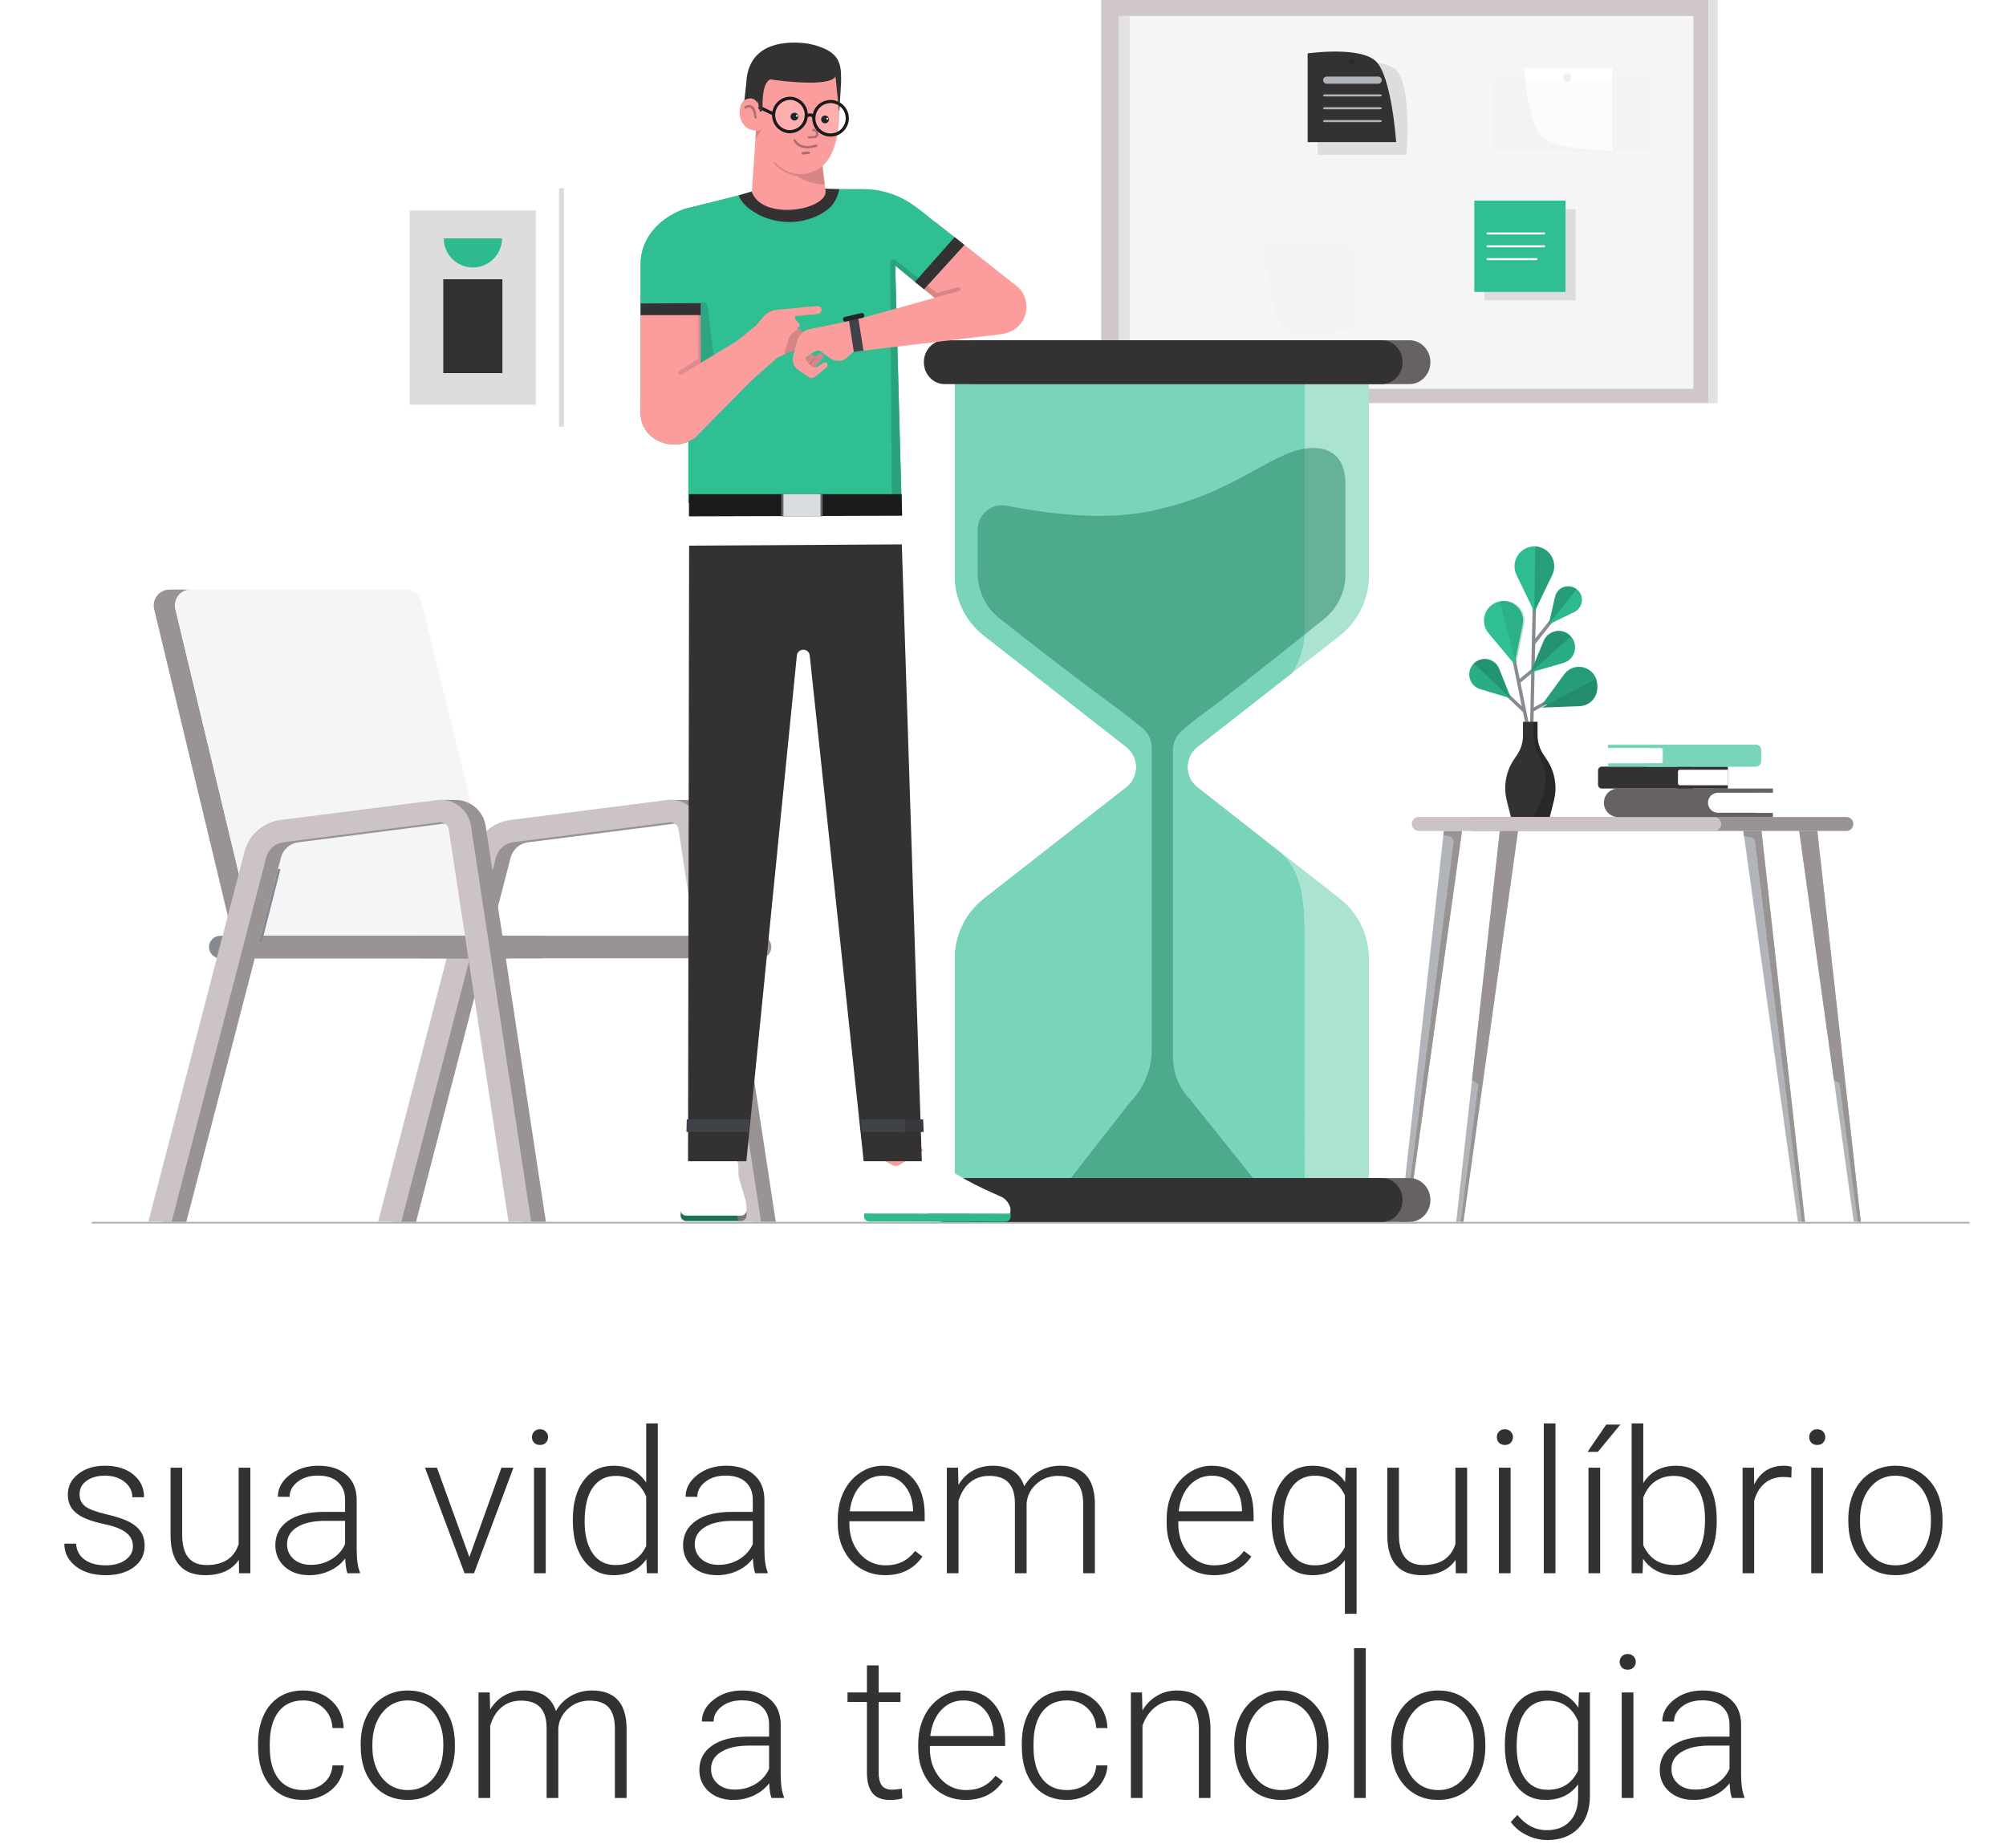 <svg width="241" height="222" viewBox="0 0 241 222" fill="none" xmlns="http://www.w3.org/2000/svg">
<path d="M15.969 185.777C15.969 185.082 15.688 184.524 15.125 184.102C14.57 183.68 13.73 183.352 12.605 183.117C11.48 182.875 10.605 182.602 9.98 182.297C9.363 181.985 8.902 181.606 8.598 181.16C8.301 180.715 8.152 180.176 8.152 179.543C8.152 178.543 8.57 177.719 9.406 177.07C10.242 176.414 11.312 176.086 12.617 176.086C14.031 176.086 15.164 176.438 16.016 177.141C16.875 177.836 17.305 178.746 17.305 179.871H15.898C15.898 179.129 15.586 178.512 14.961 178.02C14.344 177.527 13.562 177.281 12.617 177.281C11.695 177.281 10.953 177.488 10.391 177.902C9.836 178.309 9.559 178.84 9.559 179.496C9.559 180.129 9.789 180.621 10.25 180.973C10.719 181.317 11.566 181.633 12.793 181.922C14.027 182.211 14.949 182.52 15.559 182.848C16.176 183.176 16.633 183.57 16.93 184.031C17.227 184.492 17.375 185.051 17.375 185.707C17.375 186.777 16.941 187.633 16.074 188.274C15.215 188.914 14.09 189.235 12.699 189.235C11.223 189.235 10.023 188.879 9.102 188.168C8.188 187.449 7.73 186.543 7.73 185.449H9.137C9.191 186.27 9.535 186.91 10.168 187.371C10.809 187.824 11.652 188.051 12.699 188.051C13.676 188.051 14.465 187.836 15.066 187.406C15.668 186.977 15.969 186.434 15.969 185.777ZM28.695 187.395C27.852 188.621 26.504 189.235 24.652 189.235C23.301 189.235 22.273 188.844 21.57 188.063C20.867 187.274 20.508 186.11 20.492 184.57V176.32H21.887V184.395C21.887 186.809 22.863 188.016 24.816 188.016C26.848 188.016 28.133 187.176 28.672 185.496V176.32H30.078V189H28.719L28.695 187.395ZM41.738 189C41.598 188.602 41.508 188.012 41.469 187.231C40.977 187.871 40.348 188.367 39.582 188.719C38.824 189.063 38.02 189.235 37.168 189.235C35.949 189.235 34.961 188.895 34.203 188.215C33.453 187.535 33.078 186.676 33.078 185.637C33.078 184.402 33.59 183.426 34.613 182.707C35.645 181.988 37.078 181.629 38.914 181.629H41.457V180.188C41.457 179.281 41.176 178.57 40.613 178.055C40.059 177.531 39.246 177.27 38.176 177.27C37.199 177.27 36.391 177.52 35.75 178.02C35.109 178.52 34.789 179.121 34.789 179.824L33.383 179.813C33.383 178.805 33.852 177.934 34.789 177.199C35.727 176.457 36.879 176.086 38.246 176.086C39.66 176.086 40.773 176.442 41.586 177.152C42.406 177.856 42.828 178.84 42.852 180.106V186.106C42.852 187.332 42.98 188.25 43.238 188.86V189H41.738ZM37.332 187.992C38.27 187.992 39.105 187.766 39.84 187.313C40.582 186.86 41.121 186.254 41.457 185.496V182.707H38.949C37.551 182.723 36.457 182.981 35.668 183.481C34.879 183.973 34.484 184.652 34.484 185.52C34.484 186.231 34.746 186.82 35.27 187.289C35.801 187.758 36.488 187.992 37.332 187.992ZM56.387 187.067L60.242 176.32H61.684L56.949 189H55.812L51.055 176.32H52.496L56.387 187.067ZM65.562 189H64.156V176.32H65.562V189ZM63.91 172.652C63.91 172.387 63.996 172.164 64.168 171.985C64.34 171.797 64.574 171.703 64.871 171.703C65.168 171.703 65.402 171.797 65.574 171.985C65.754 172.164 65.844 172.387 65.844 172.652C65.844 172.918 65.754 173.141 65.574 173.32C65.402 173.5 65.168 173.59 64.871 173.59C64.574 173.59 64.34 173.5 64.168 173.32C63.996 173.141 63.91 172.918 63.91 172.652ZM68.82 182.543C68.82 180.574 69.258 179.008 70.133 177.844C71.016 176.672 72.211 176.086 73.719 176.086C75.43 176.086 76.734 176.762 77.633 178.113V171H79.027V189H77.715L77.656 187.313C76.758 188.594 75.438 189.235 73.695 189.235C72.234 189.235 71.055 188.649 70.156 187.477C69.266 186.297 68.82 184.707 68.82 182.707V182.543ZM70.238 182.789C70.238 184.406 70.562 185.684 71.211 186.621C71.859 187.551 72.773 188.016 73.953 188.016C75.68 188.016 76.906 187.254 77.633 185.731V179.777C76.906 178.129 75.688 177.305 73.977 177.305C72.797 177.305 71.879 177.77 71.223 178.699C70.566 179.621 70.238 180.985 70.238 182.789ZM90.723 189C90.582 188.602 90.492 188.012 90.453 187.231C89.961 187.871 89.332 188.367 88.566 188.719C87.809 189.063 87.004 189.235 86.152 189.235C84.934 189.235 83.945 188.895 83.188 188.215C82.438 187.535 82.062 186.676 82.062 185.637C82.062 184.402 82.574 183.426 83.598 182.707C84.629 181.988 86.062 181.629 87.898 181.629H90.441V180.188C90.441 179.281 90.16 178.57 89.598 178.055C89.043 177.531 88.231 177.27 87.16 177.27C86.184 177.27 85.375 177.52 84.734 178.02C84.094 178.52 83.773 179.121 83.773 179.824L82.367 179.813C82.367 178.805 82.836 177.934 83.773 177.199C84.711 176.457 85.863 176.086 87.231 176.086C88.644 176.086 89.758 176.442 90.57 177.152C91.391 177.856 91.812 178.84 91.836 180.106V186.106C91.836 187.332 91.965 188.25 92.223 188.86V189H90.723ZM86.316 187.992C87.254 187.992 88.09 187.766 88.824 187.313C89.566 186.86 90.106 186.254 90.441 185.496V182.707H87.934C86.535 182.723 85.441 182.981 84.652 183.481C83.863 183.973 83.469 184.652 83.469 185.52C83.469 186.231 83.731 186.82 84.254 187.289C84.785 187.758 85.473 187.992 86.316 187.992ZM106.332 189.235C105.254 189.235 104.277 188.969 103.402 188.438C102.535 187.906 101.859 187.168 101.375 186.223C100.891 185.27 100.648 184.203 100.648 183.024V182.52C100.648 181.301 100.883 180.203 101.352 179.227C101.828 178.25 102.488 177.485 103.332 176.93C104.176 176.367 105.09 176.086 106.074 176.086C107.613 176.086 108.832 176.613 109.73 177.668C110.637 178.715 111.09 180.149 111.09 181.969V182.754H102.043V183.024C102.043 184.461 102.453 185.66 103.273 186.621C104.102 187.574 105.141 188.051 106.391 188.051C107.141 188.051 107.801 187.914 108.371 187.641C108.949 187.367 109.473 186.93 109.941 186.328L110.82 186.996C109.789 188.488 108.293 189.235 106.332 189.235ZM106.074 177.281C105.02 177.281 104.129 177.668 103.402 178.442C102.684 179.215 102.246 180.254 102.09 181.559H109.695V181.406C109.656 180.188 109.309 179.195 108.652 178.43C107.996 177.664 107.137 177.281 106.074 177.281ZM115.098 176.32L115.145 178.383C115.613 177.617 116.199 177.043 116.902 176.66C117.605 176.277 118.387 176.086 119.246 176.086C121.246 176.086 122.516 176.906 123.055 178.547C123.508 177.758 124.113 177.152 124.871 176.731C125.629 176.301 126.465 176.086 127.379 176.086C130.098 176.086 131.484 177.57 131.539 180.539V189H130.133V180.645C130.125 179.512 129.879 178.672 129.395 178.125C128.918 177.578 128.137 177.305 127.051 177.305C126.043 177.32 125.191 177.649 124.496 178.289C123.801 178.922 123.414 179.695 123.336 180.61V189H121.93V180.539C121.922 179.453 121.664 178.645 121.156 178.113C120.656 177.574 119.883 177.305 118.836 177.305C117.953 177.305 117.195 177.559 116.562 178.067C115.93 178.567 115.461 179.313 115.156 180.305V189H113.75V176.32H115.098ZM145.848 189.235C144.77 189.235 143.793 188.969 142.918 188.438C142.051 187.906 141.375 187.168 140.891 186.223C140.406 185.27 140.164 184.203 140.164 183.024V182.52C140.164 181.301 140.398 180.203 140.867 179.227C141.344 178.25 142.004 177.485 142.848 176.93C143.691 176.367 144.605 176.086 145.59 176.086C147.129 176.086 148.348 176.613 149.246 177.668C150.152 178.715 150.605 180.149 150.605 181.969V182.754H141.559V183.024C141.559 184.461 141.969 185.66 142.789 186.621C143.617 187.574 144.656 188.051 145.906 188.051C146.656 188.051 147.316 187.914 147.887 187.641C148.465 187.367 148.988 186.93 149.457 186.328L150.336 186.996C149.305 188.488 147.809 189.235 145.848 189.235ZM145.59 177.281C144.535 177.281 143.645 177.668 142.918 178.442C142.199 179.215 141.762 180.254 141.605 181.559H149.211V181.406C149.172 180.188 148.824 179.195 148.168 178.43C147.512 177.664 146.652 177.281 145.59 177.281ZM152.773 182.543C152.773 180.559 153.211 178.988 154.086 177.832C154.969 176.668 156.172 176.086 157.695 176.086C159.406 176.086 160.707 176.738 161.598 178.043L161.668 176.32H162.98V193.875H161.574V187.43C160.652 188.633 159.352 189.235 157.672 189.235C156.188 189.235 155 188.649 154.109 187.477C153.219 186.305 152.773 184.723 152.773 182.731V182.543ZM154.191 182.789C154.191 184.43 154.52 185.719 155.176 186.656C155.84 187.586 156.758 188.051 157.93 188.051C159.609 188.051 160.824 187.32 161.574 185.86V179.649C161.223 178.891 160.734 178.309 160.109 177.902C159.492 177.488 158.773 177.281 157.953 177.281C156.773 177.281 155.852 177.75 155.188 178.688C154.523 179.617 154.191 180.985 154.191 182.789ZM174.875 187.395C174.031 188.621 172.684 189.235 170.832 189.235C169.48 189.235 168.453 188.844 167.75 188.063C167.047 187.274 166.688 186.11 166.672 184.57V176.32H168.066V184.395C168.066 186.809 169.043 188.016 170.996 188.016C173.027 188.016 174.312 187.176 174.852 185.496V176.32H176.258V189H174.898L174.875 187.395ZM181.484 189H180.078V176.32H181.484V189ZM179.832 172.652C179.832 172.387 179.918 172.164 180.09 171.985C180.262 171.797 180.496 171.703 180.793 171.703C181.09 171.703 181.324 171.797 181.496 171.985C181.676 172.164 181.766 172.387 181.766 172.652C181.766 172.918 181.676 173.141 181.496 173.32C181.324 173.5 181.09 173.59 180.793 173.59C180.496 173.59 180.262 173.5 180.09 173.32C179.918 173.141 179.832 172.918 179.832 172.652ZM186.875 189H185.469V171H186.875V189ZM192.242 189H190.836V176.32H192.242V189ZM192.969 171.141H194.668L191.961 174.422H190.73L192.969 171.141ZM206.246 182.789C206.246 184.766 205.809 186.336 204.934 187.5C204.059 188.656 202.883 189.235 201.406 189.235C199.641 189.235 198.305 188.578 197.398 187.266L197.34 189H196.027V171H197.422V178.16C198.312 176.777 199.633 176.086 201.383 176.086C202.883 176.086 204.066 176.66 204.934 177.809C205.809 178.949 206.246 180.539 206.246 182.578V182.789ZM204.84 182.543C204.84 180.871 204.516 179.582 203.867 178.676C203.219 177.762 202.305 177.305 201.125 177.305C200.227 177.305 199.465 177.527 198.84 177.973C198.215 178.41 197.742 179.055 197.422 179.906V185.625C198.125 187.219 199.367 188.016 201.148 188.016C202.305 188.016 203.207 187.559 203.855 186.645C204.512 185.731 204.84 184.363 204.84 182.543ZM215.211 177.516C214.914 177.461 214.598 177.434 214.262 177.434C213.387 177.434 212.645 177.68 212.035 178.172C211.434 178.656 211.004 179.363 210.746 180.293V189H209.352V176.32H210.723L210.746 178.336C211.488 176.836 212.68 176.086 214.32 176.086C214.711 176.086 215.02 176.137 215.246 176.238L215.211 177.516ZM219.008 189H217.602V176.32H219.008V189ZM217.355 172.652C217.355 172.387 217.441 172.164 217.613 171.985C217.785 171.797 218.02 171.703 218.316 171.703C218.613 171.703 218.848 171.797 219.02 171.985C219.199 172.164 219.289 172.387 219.289 172.652C219.289 172.918 219.199 173.141 219.02 173.32C218.848 173.5 218.613 173.59 218.316 173.59C218.02 173.59 217.785 173.5 217.613 173.32C217.441 173.141 217.355 172.918 217.355 172.652ZM222.055 182.473C222.055 181.254 222.289 180.156 222.758 179.18C223.234 178.203 223.902 177.445 224.762 176.906C225.629 176.36 226.609 176.086 227.703 176.086C229.391 176.086 230.758 176.68 231.805 177.867C232.852 179.047 233.375 180.613 233.375 182.567V182.86C233.375 184.086 233.137 185.192 232.66 186.176C232.191 187.152 231.527 187.906 230.668 188.438C229.809 188.969 228.828 189.235 227.727 189.235C226.047 189.235 224.68 188.645 223.625 187.465C222.578 186.277 222.055 184.707 222.055 182.754V182.473ZM223.461 182.86C223.461 184.375 223.852 185.621 224.633 186.598C225.422 187.567 226.453 188.051 227.727 188.051C228.992 188.051 230.016 187.567 230.797 186.598C231.586 185.621 231.98 184.336 231.98 182.742V182.473C231.98 181.504 231.801 180.617 231.441 179.813C231.082 179.008 230.578 178.387 229.93 177.949C229.281 177.504 228.539 177.281 227.703 177.281C226.453 177.281 225.434 177.774 224.645 178.758C223.855 179.735 223.461 181.016 223.461 182.602V182.86ZM36.418 215.051C37.395 215.051 38.211 214.777 38.867 214.231C39.531 213.676 39.891 212.961 39.945 212.086H41.293C41.254 212.86 41.012 213.567 40.566 214.207C40.121 214.84 39.527 215.336 38.785 215.695C38.051 216.055 37.262 216.235 36.418 216.235C34.754 216.235 33.434 215.656 32.457 214.5C31.488 213.344 31.004 211.789 31.004 209.836V209.414C31.004 208.164 31.223 207.059 31.66 206.098C32.098 205.137 32.723 204.395 33.535 203.871C34.355 203.348 35.312 203.086 36.406 203.086C37.797 203.086 38.941 203.5 39.84 204.328C40.746 205.156 41.23 206.246 41.293 207.598H39.945C39.883 206.606 39.523 205.805 38.867 205.195C38.219 204.586 37.398 204.281 36.406 204.281C35.141 204.281 34.156 204.738 33.453 205.652C32.758 206.567 32.41 207.848 32.41 209.496V209.906C32.41 211.524 32.758 212.785 33.453 213.692C34.156 214.598 35.145 215.051 36.418 215.051ZM43.332 209.473C43.332 208.254 43.566 207.156 44.035 206.18C44.512 205.203 45.18 204.445 46.039 203.906C46.906 203.36 47.887 203.086 48.98 203.086C50.668 203.086 52.035 203.68 53.082 204.867C54.129 206.047 54.652 207.613 54.652 209.567V209.86C54.652 211.086 54.414 212.192 53.938 213.176C53.469 214.152 52.805 214.906 51.945 215.438C51.086 215.969 50.105 216.235 49.004 216.235C47.324 216.235 45.957 215.645 44.902 214.465C43.855 213.277 43.332 211.707 43.332 209.754V209.473ZM44.738 209.86C44.738 211.375 45.129 212.621 45.91 213.598C46.699 214.567 47.73 215.051 49.004 215.051C50.27 215.051 51.293 214.567 52.074 213.598C52.863 212.621 53.258 211.336 53.258 209.742V209.473C53.258 208.504 53.078 207.617 52.719 206.813C52.359 206.008 51.855 205.387 51.207 204.949C50.559 204.504 49.816 204.281 48.98 204.281C47.73 204.281 46.711 204.774 45.922 205.758C45.133 206.735 44.738 208.016 44.738 209.602V209.86ZM58.836 203.32L58.883 205.383C59.352 204.617 59.938 204.043 60.641 203.66C61.344 203.277 62.125 203.086 62.984 203.086C64.984 203.086 66.254 203.906 66.793 205.547C67.246 204.758 67.852 204.152 68.609 203.731C69.367 203.301 70.203 203.086 71.117 203.086C73.836 203.086 75.223 204.57 75.277 207.539V216H73.871V207.645C73.863 206.512 73.617 205.672 73.133 205.125C72.656 204.578 71.875 204.305 70.789 204.305C69.781 204.32 68.93 204.649 68.234 205.289C67.539 205.922 67.152 206.695 67.074 207.61V216H65.668V207.539C65.66 206.453 65.402 205.645 64.894 205.113C64.394 204.574 63.621 204.305 62.574 204.305C61.691 204.305 60.934 204.559 60.301 205.067C59.668 205.567 59.199 206.313 58.895 207.305V216H57.488V203.32H58.836ZM92.68 216C92.539 215.602 92.449 215.012 92.41 214.231C91.918 214.871 91.289 215.367 90.523 215.719C89.766 216.063 88.961 216.235 88.109 216.235C86.891 216.235 85.902 215.895 85.144 215.215C84.394 214.535 84.019 213.676 84.019 212.637C84.019 211.402 84.531 210.426 85.555 209.707C86.586 208.988 88.019 208.629 89.856 208.629H92.398V207.188C92.398 206.281 92.117 205.57 91.555 205.055C91 204.531 90.188 204.27 89.117 204.27C88.141 204.27 87.332 204.52 86.691 205.02C86.051 205.52 85.731 206.121 85.731 206.824L84.324 206.813C84.324 205.805 84.793 204.934 85.731 204.199C86.668 203.457 87.82 203.086 89.188 203.086C90.602 203.086 91.715 203.442 92.527 204.152C93.348 204.856 93.769 205.84 93.793 207.106V213.106C93.793 214.332 93.922 215.25 94.18 215.86V216H92.68ZM88.273 214.992C89.211 214.992 90.047 214.766 90.781 214.313C91.523 213.86 92.062 213.254 92.398 212.496V209.707H89.891C88.492 209.723 87.398 209.981 86.609 210.481C85.82 210.973 85.426 211.652 85.426 212.52C85.426 213.231 85.688 213.82 86.211 214.289C86.742 214.758 87.43 214.992 88.273 214.992ZM105.559 200.074V203.32H108.184V204.469H105.559V212.918C105.559 213.621 105.684 214.145 105.934 214.488C106.191 214.832 106.617 215.004 107.211 215.004C107.445 215.004 107.824 214.965 108.348 214.887L108.406 216.035C108.039 216.168 107.539 216.235 106.906 216.235C105.945 216.235 105.246 215.957 104.809 215.402C104.371 214.84 104.152 214.016 104.152 212.93V204.469H101.82V203.32H104.152V200.074H105.559ZM116 216.235C114.922 216.235 113.945 215.969 113.07 215.438C112.203 214.906 111.527 214.168 111.043 213.223C110.559 212.27 110.316 211.203 110.316 210.024V209.52C110.316 208.301 110.551 207.203 111.02 206.227C111.496 205.25 112.156 204.485 113 203.93C113.844 203.367 114.758 203.086 115.742 203.086C117.281 203.086 118.5 203.613 119.398 204.668C120.305 205.715 120.758 207.149 120.758 208.969V209.754H111.711V210.024C111.711 211.461 112.121 212.66 112.941 213.621C113.77 214.574 114.809 215.051 116.059 215.051C116.809 215.051 117.469 214.914 118.039 214.641C118.617 214.367 119.141 213.93 119.609 213.328L120.488 213.996C119.457 215.488 117.961 216.235 116 216.235ZM115.742 204.281C114.688 204.281 113.797 204.668 113.07 205.442C112.352 206.215 111.914 207.254 111.758 208.559H119.363V208.406C119.324 207.188 118.977 206.195 118.32 205.43C117.664 204.664 116.805 204.281 115.742 204.281ZM128.176 215.051C129.152 215.051 129.969 214.777 130.625 214.231C131.289 213.676 131.648 212.961 131.703 212.086H133.051C133.012 212.86 132.77 213.567 132.324 214.207C131.879 214.84 131.285 215.336 130.543 215.695C129.809 216.055 129.02 216.235 128.176 216.235C126.512 216.235 125.191 215.656 124.215 214.5C123.246 213.344 122.762 211.789 122.762 209.836V209.414C122.762 208.164 122.98 207.059 123.418 206.098C123.855 205.137 124.48 204.395 125.293 203.871C126.113 203.348 127.07 203.086 128.164 203.086C129.555 203.086 130.699 203.5 131.598 204.328C132.504 205.156 132.988 206.246 133.051 207.598H131.703C131.641 206.606 131.281 205.805 130.625 205.195C129.977 204.586 129.156 204.281 128.164 204.281C126.898 204.281 125.914 204.738 125.211 205.652C124.516 206.567 124.168 207.848 124.168 209.496V209.906C124.168 211.524 124.516 212.785 125.211 213.692C125.914 214.598 126.902 215.051 128.176 215.051ZM137.199 203.32L137.246 205.488C137.723 204.707 138.316 204.113 139.027 203.707C139.738 203.293 140.523 203.086 141.383 203.086C142.742 203.086 143.754 203.469 144.418 204.235C145.082 205 145.418 206.149 145.426 207.68V216H144.031V207.668C144.023 206.535 143.781 205.692 143.305 205.137C142.836 204.582 142.082 204.305 141.043 204.305C140.176 204.305 139.406 204.578 138.734 205.125C138.07 205.664 137.578 206.395 137.258 207.317V216H135.863V203.32H137.199ZM148.285 209.473C148.285 208.254 148.52 207.156 148.988 206.18C149.465 205.203 150.133 204.445 150.992 203.906C151.859 203.36 152.84 203.086 153.934 203.086C155.621 203.086 156.988 203.68 158.035 204.867C159.082 206.047 159.605 207.613 159.605 209.567V209.86C159.605 211.086 159.367 212.192 158.891 213.176C158.422 214.152 157.758 214.906 156.898 215.438C156.039 215.969 155.059 216.235 153.957 216.235C152.277 216.235 150.91 215.645 149.855 214.465C148.809 213.277 148.285 211.707 148.285 209.754V209.473ZM149.691 209.86C149.691 211.375 150.082 212.621 150.863 213.598C151.652 214.567 152.684 215.051 153.957 215.051C155.223 215.051 156.246 214.567 157.027 213.598C157.816 212.621 158.211 211.336 158.211 209.742V209.473C158.211 208.504 158.031 207.617 157.672 206.813C157.312 206.008 156.809 205.387 156.16 204.949C155.512 204.504 154.77 204.281 153.934 204.281C152.684 204.281 151.664 204.774 150.875 205.758C150.086 206.735 149.691 208.016 149.691 209.602V209.86ZM164.082 216H162.676V198H164.082V216ZM167.129 209.473C167.129 208.254 167.363 207.156 167.832 206.18C168.309 205.203 168.977 204.445 169.836 203.906C170.703 203.36 171.684 203.086 172.777 203.086C174.465 203.086 175.832 203.68 176.879 204.867C177.926 206.047 178.449 207.613 178.449 209.567V209.86C178.449 211.086 178.211 212.192 177.734 213.176C177.266 214.152 176.602 214.906 175.742 215.438C174.883 215.969 173.902 216.235 172.801 216.235C171.121 216.235 169.754 215.645 168.699 214.465C167.652 213.277 167.129 211.707 167.129 209.754V209.473ZM168.535 209.86C168.535 211.375 168.926 212.621 169.707 213.598C170.496 214.567 171.527 215.051 172.801 215.051C174.066 215.051 175.09 214.567 175.871 213.598C176.66 212.621 177.055 211.336 177.055 209.742V209.473C177.055 208.504 176.875 207.617 176.516 206.813C176.156 206.008 175.652 205.387 175.004 204.949C174.355 204.504 173.613 204.281 172.777 204.281C171.527 204.281 170.508 204.774 169.719 205.758C168.93 206.735 168.535 208.016 168.535 209.602V209.86ZM180.793 209.543C180.793 207.559 181.23 205.988 182.105 204.832C182.988 203.668 184.184 203.086 185.691 203.086C187.418 203.086 188.73 203.774 189.629 205.149L189.699 203.32H191.012V215.742C191.012 217.375 190.555 218.668 189.641 219.621C188.727 220.574 187.488 221.051 185.926 221.051C185.043 221.051 184.199 220.852 183.395 220.453C182.598 220.063 181.969 219.539 181.508 218.883L182.293 218.039C183.285 219.258 184.465 219.867 185.832 219.867C187.004 219.867 187.918 219.52 188.574 218.824C189.23 218.137 189.57 217.18 189.594 215.953V214.36C188.695 215.61 187.387 216.235 185.668 216.235C184.199 216.235 183.02 215.649 182.129 214.477C181.238 213.305 180.793 211.723 180.793 209.731V209.543ZM182.211 209.789C182.211 211.406 182.535 212.684 183.184 213.621C183.832 214.551 184.746 215.016 185.926 215.016C187.652 215.016 188.875 214.242 189.594 212.695V206.801C189.266 205.988 188.793 205.371 188.176 204.949C187.559 204.52 186.816 204.305 185.949 204.305C184.77 204.305 183.852 204.77 183.195 205.699C182.539 206.621 182.211 207.985 182.211 209.789ZM196.238 216H194.832V203.32H196.238V216ZM194.586 199.652C194.586 199.387 194.672 199.164 194.844 198.985C195.016 198.797 195.25 198.703 195.547 198.703C195.844 198.703 196.078 198.797 196.25 198.985C196.43 199.164 196.52 199.387 196.52 199.652C196.52 199.918 196.43 200.141 196.25 200.32C196.078 200.5 195.844 200.59 195.547 200.59C195.25 200.59 195.016 200.5 194.844 200.32C194.672 200.141 194.586 199.918 194.586 199.652ZM208.062 216C207.922 215.602 207.832 215.012 207.793 214.231C207.301 214.871 206.672 215.367 205.906 215.719C205.148 216.063 204.344 216.235 203.492 216.235C202.273 216.235 201.285 215.895 200.527 215.215C199.777 214.535 199.402 213.676 199.402 212.637C199.402 211.402 199.914 210.426 200.938 209.707C201.969 208.988 203.402 208.629 205.238 208.629H207.781V207.188C207.781 206.281 207.5 205.57 206.938 205.055C206.383 204.531 205.57 204.27 204.5 204.27C203.523 204.27 202.715 204.52 202.074 205.02C201.434 205.52 201.113 206.121 201.113 206.824L199.707 206.813C199.707 205.805 200.176 204.934 201.113 204.199C202.051 203.457 203.203 203.086 204.57 203.086C205.984 203.086 207.098 203.442 207.91 204.152C208.73 204.856 209.152 205.84 209.176 207.106V213.106C209.176 214.332 209.305 215.25 209.562 215.86V216H208.062ZM203.656 214.992C204.594 214.992 205.43 214.766 206.164 214.313C206.906 213.86 207.445 213.254 207.781 212.496V209.707H205.273C203.875 209.723 202.781 209.981 201.992 210.481C201.203 210.973 200.809 211.652 200.809 212.52C200.809 213.231 201.07 213.82 201.594 214.289C202.125 214.758 202.812 214.992 203.656 214.992Z" fill="#333131"/>
<path d="M236.518 147H11.113C11.083 147 11.054 146.989 11.033 146.966C11.012 146.946 11 146.917 11 146.887C11 146.857 11.012 146.829 11.033 146.808C11.054 146.786 11.083 146.774 11.113 146.774H236.537C236.567 146.774 236.595 146.786 236.616 146.808C236.638 146.829 236.65 146.857 236.65 146.887C236.65 146.963 236.593 147 236.518 147Z" fill="#B2B6BB"/>
<path opacity="0.5" d="M164.464 141.547H115.144V143.177H164.464V141.547Z" fill="black"/>
<path opacity="0.15" d="M108.7 141.434L110.861 138.802C110.513 137.911 110.353 136.957 110.391 136H104.003V136.847L107.592 136.959C107.882 136.964 108.159 137.083 108.363 137.291C108.567 137.498 108.681 137.778 108.681 138.069L108.7 141.434Z" fill="black"/>
<path opacity="0.15" d="M88.39 142.337L89.104 135.982H83.054L83.148 136.771L86.492 136.828C86.655 136.83 86.812 136.89 86.936 136.996C87.06 137.103 87.142 137.249 87.168 137.411L87.826 140.852L88.39 142.337Z" fill="black"/>
<path d="M82.471 145.891H88.991C89.139 145.895 89.284 145.851 89.406 145.767C89.528 145.682 89.619 145.562 89.667 145.421C89.667 145.552 89.686 145.684 89.686 145.816V146.041C89.676 146.218 89.598 146.384 89.468 146.502C89.338 146.623 89.167 146.687 88.991 146.681H82.471C82.383 146.687 82.295 146.674 82.212 146.644C82.129 146.613 82.053 146.568 81.988 146.508C81.924 146.45 81.871 146.376 81.835 146.297C81.798 146.216 81.778 146.13 81.776 146.041V145.947C81.779 145.778 81.792 145.609 81.814 145.439C81.859 145.577 81.947 145.695 82.066 145.776C82.185 145.857 82.327 145.898 82.471 145.891Z" fill="#2EBA8F"/>
<path opacity="0.4" d="M87.675 140.457C87.81 140.457 87.92 140.347 87.92 140.212C87.92 140.077 87.81 139.968 87.675 139.968C87.54 139.968 87.431 140.077 87.431 140.212C87.431 140.347 87.54 140.457 87.675 140.457Z" fill="#231F20"/>
<path opacity="0.4" d="M87.544 141.435C87.679 141.435 87.788 141.326 87.788 141.19C87.788 141.055 87.679 140.946 87.544 140.946C87.409 140.946 87.3 141.055 87.3 141.19C87.3 141.326 87.409 141.435 87.544 141.435Z" fill="#231F20"/>
<path opacity="0.4" d="M87.469 142.149C87.604 142.149 87.713 142.04 87.713 141.905C87.713 141.769 87.604 141.66 87.469 141.66C87.334 141.66 87.225 141.769 87.225 141.905C87.225 142.04 87.334 142.149 87.469 142.149Z" fill="#231F20"/>
<path opacity="0.4" d="M84.444 142.356C84.579 142.356 84.688 142.247 84.688 142.112C84.688 141.976 84.579 141.867 84.444 141.867C84.309 141.867 84.2 141.976 84.2 142.112C84.2 142.247 84.309 142.356 84.444 142.356Z" fill="#231F20"/>
<path opacity="0.4" d="M84.519 141.19C84.654 141.19 84.763 141.081 84.763 140.946C84.763 140.81 84.654 140.701 84.519 140.701C84.384 140.701 84.275 140.81 84.275 140.946C84.275 141.081 84.384 141.19 84.519 141.19Z" fill="#231F20"/>
<path opacity="0.4" d="M84.557 140.269C84.692 140.269 84.801 140.159 84.801 140.024C84.801 139.889 84.692 139.78 84.557 139.78C84.422 139.78 84.312 139.889 84.312 140.024C84.312 140.159 84.422 140.269 84.557 140.269Z" fill="#231F20"/>
<path opacity="0.4" d="M117.305 144.124C117.481 144.124 117.624 143.981 117.624 143.804C117.624 143.627 117.481 143.484 117.305 143.484C117.129 143.484 116.986 143.627 116.986 143.804C116.986 143.981 117.129 144.124 117.305 144.124Z" fill="#231F20"/>
<path opacity="0.4" d="M115.389 143.597C115.565 143.597 115.708 143.454 115.708 143.277C115.708 143.1 115.565 142.957 115.389 142.957C115.212 142.957 115.069 143.1 115.069 143.277C115.069 143.454 115.212 143.597 115.389 143.597Z" fill="#231F20"/>
<path opacity="0.4" d="M113.792 142.488C113.968 142.488 114.111 142.345 114.111 142.168C114.111 141.991 113.968 141.848 113.792 141.848C113.615 141.848 113.472 141.991 113.472 142.168C113.472 142.345 113.615 142.488 113.792 142.488Z" fill="#231F20"/>
<path opacity="0.4" d="M112.251 141.36C112.427 141.36 112.57 141.217 112.57 141.04C112.57 140.863 112.427 140.72 112.251 140.72C112.075 140.72 111.932 140.863 111.932 141.04C111.932 141.217 112.075 141.36 112.251 141.36Z" fill="#231F20"/>
<path opacity="0.4" d="M110.88 139.987C111.056 139.987 111.199 139.844 111.199 139.667C111.199 139.491 111.056 139.347 110.88 139.347C110.703 139.347 110.56 139.491 110.56 139.667C110.56 139.844 110.703 139.987 110.88 139.987Z" fill="#231F20"/>
<path d="M117.906 143.052L117.7 143.635C117.685 143.674 117.663 143.71 117.634 143.742C117.605 143.772 117.571 143.799 117.532 143.815C117.494 143.832 117.452 143.842 117.41 143.844C117.368 143.846 117.326 143.838 117.286 143.823C117.246 143.81 117.21 143.787 117.18 143.757C117.15 143.727 117.126 143.691 117.112 143.652C117.098 143.612 117.092 143.569 117.096 143.528C117.101 143.486 117.114 143.445 117.136 143.409L117.437 142.845L117.906 143.052Z" fill="white"/>
<path d="M116.197 142.243L115.802 143.127C115.782 143.165 115.756 143.197 115.723 143.223C115.691 143.252 115.654 143.27 115.613 143.284C115.573 143.295 115.531 143.299 115.489 143.295C115.448 143.291 115.407 143.28 115.37 143.259C115.334 143.244 115.302 143.22 115.276 143.191C115.25 143.161 115.23 143.127 115.217 143.09C115.205 143.054 115.201 143.014 115.204 142.975C115.208 142.935 115.22 142.898 115.239 142.864L115.708 142.017L116.197 142.243Z" fill="white"/>
<path d="M114.769 141.359L114.224 142.112C114.197 142.144 114.163 142.17 114.126 142.189C114.089 142.21 114.048 142.221 114.006 142.225C113.964 142.229 113.922 142.223 113.882 142.21C113.842 142.197 113.805 142.176 113.773 142.15H113.754C113.726 142.127 113.703 142.101 113.687 142.069C113.67 142.039 113.659 142.005 113.656 141.969C113.652 141.935 113.656 141.899 113.666 141.866C113.677 141.832 113.694 141.8 113.716 141.773L114.243 141.058L114.769 141.359Z" fill="white"/>
<path d="M113.378 140.419L112.683 141.078C112.624 141.132 112.547 141.162 112.467 141.162C112.387 141.162 112.31 141.132 112.251 141.078C112.221 141.048 112.198 141.01 112.184 140.971C112.169 140.929 112.164 140.886 112.167 140.844C112.171 140.801 112.184 140.759 112.205 140.722C112.225 140.684 112.254 140.652 112.289 140.626L112.984 140.099L113.378 140.419Z" fill="white"/>
<path d="M112.007 139.197L111.33 139.724C111.302 139.75 111.268 139.77 111.231 139.783C111.194 139.795 111.154 139.8 111.116 139.796C111.077 139.792 111.039 139.781 111.005 139.762C110.971 139.743 110.941 139.717 110.917 139.686C110.89 139.655 110.871 139.618 110.861 139.578C110.851 139.538 110.85 139.496 110.859 139.455C110.869 139.415 110.887 139.378 110.914 139.346C110.94 139.314 110.973 139.289 111.011 139.272L111.838 138.877L112.007 139.197Z" fill="white"/>
<path d="M85.948 99.222C85.818 98.36 85.385 97.572 84.728 97C84.07 96.428 83.23 96.109 82.359 96.101H80.405L79.653 96.289V96.421L63.082 98.526C62.063 98.65 61.105 99.079 60.334 99.757C59.563 100.434 59.014 101.329 58.761 102.325L47.187 146.793H49.986L61.353 103.02C61.479 102.546 61.742 102.119 62.11 101.795C62.478 101.47 62.934 101.262 63.42 101.197L82.171 98.809C82.43 98.776 82.691 98.847 82.898 99.005C83.105 99.163 83.242 99.397 83.279 99.655L90.457 146.774H93.2L85.948 99.222Z" fill="#999393"/>
<path d="M48.22 146.774H45.421L56.994 102.306C57.248 101.311 57.797 100.415 58.568 99.738C59.339 99.06 60.297 98.631 61.316 98.508L80.067 96.12C81.022 95.991 81.991 96.244 82.761 96.825C83.531 97.406 84.041 98.267 84.181 99.222L91.434 146.774H88.691L81.513 99.636C81.476 99.378 81.339 99.144 81.132 98.986C80.924 98.828 80.663 98.757 80.405 98.79L61.654 101.178C61.168 101.243 60.712 101.451 60.344 101.776C59.976 102.101 59.713 102.527 59.587 103.002L48.22 146.774Z" fill="#CCC4C4"/>
<path d="M30.484 112.422L21.071 73.162C21.006 72.885 21.004 72.597 21.065 72.32C21.126 72.043 21.249 71.783 21.424 71.559C21.599 71.335 21.821 71.153 22.076 71.027C22.33 70.901 22.609 70.834 22.893 70.83H20.338C20.054 70.834 19.775 70.901 19.52 71.027C19.266 71.153 19.043 71.335 18.869 71.559C18.694 71.783 18.571 72.043 18.51 72.32C18.449 72.597 18.451 72.885 18.515 73.162L27.947 112.422L58.497 112.497L30.484 112.422Z" fill="#999393"/>
<path d="M50.606 72.259C50.502 71.853 50.267 71.493 49.938 71.234C49.608 70.976 49.202 70.834 48.783 70.83H22.893C22.609 70.834 22.33 70.901 22.076 71.027C21.821 71.153 21.598 71.335 21.424 71.559C21.249 71.783 21.126 72.043 21.065 72.32C21.004 72.597 21.006 72.885 21.07 73.162L30.483 112.422L60.508 112.497L50.606 72.259Z" fill="#F5F5F7"/>
<path d="M91.321 112.422H50.681C49.934 112.422 49.328 113.027 49.328 113.775C49.328 114.522 49.934 115.127 50.681 115.127H91.321C92.068 115.127 92.674 114.522 92.674 113.775C92.674 113.027 92.068 112.422 91.321 112.422Z" fill="#999393"/>
<path d="M61.128 112.422H26.463C25.716 112.422 25.11 113.027 25.11 113.775C25.11 114.522 25.716 115.127 26.463 115.127H61.128C61.875 115.127 62.481 114.522 62.481 113.775C62.481 113.027 61.875 112.422 61.128 112.422Z" fill="#858990"/>
<path d="M66.351 113.305C66.438 113.549 66.454 113.813 66.398 114.066C66.341 114.319 66.214 114.551 66.032 114.734C65.906 114.86 65.756 114.96 65.592 115.027C65.427 115.095 65.251 115.13 65.073 115.129H26.463C26.296 115.127 26.131 115.095 25.975 115.035L26.651 112.422H65.073C65.353 112.414 65.627 112.496 65.856 112.655C66.086 112.813 66.259 113.042 66.351 113.305Z" fill="#999393"/>
<path d="M31.104 113.174L33.396 104.393H33.697L31.461 113.174H31.104Z" fill="#858990"/>
<path d="M58.347 99.222C58.218 98.36 57.785 97.572 57.127 97C56.47 96.428 55.63 96.109 54.758 96.101H52.804L52.034 96.289V96.421L35.463 98.526C34.447 98.657 33.492 99.089 32.723 99.766C31.953 100.442 31.402 101.333 31.141 102.325L19.587 146.793H22.386L33.753 103.02C33.877 102.549 34.138 102.124 34.502 101.8C34.866 101.475 35.318 101.265 35.801 101.197L54.571 98.79C54.829 98.758 55.09 98.828 55.298 98.986C55.505 99.145 55.642 99.378 55.679 99.636L62.856 146.774H65.581L58.347 99.222Z" fill="#999393"/>
<path d="M20.62 146.774H17.82L29.375 102.306C29.636 101.314 30.187 100.423 30.956 99.746C31.726 99.07 32.68 98.639 33.697 98.508L52.466 96.12C53.422 95.991 54.39 96.244 55.16 96.825C55.931 97.406 56.441 98.267 56.581 99.222L63.814 146.774H61.09L53.913 99.636C53.876 99.378 53.739 99.144 53.531 98.986C53.324 98.828 53.063 98.757 52.804 98.79L34.053 101.178C33.567 101.243 33.112 101.451 32.744 101.776C32.376 102.101 32.112 102.527 31.987 103.002L20.62 146.774Z" fill="#CCC4C4"/>
<g opacity="0.1">
<path opacity="0.1" d="M155.314 13.35H145.92V22.15H155.314V13.35Z" fill="black"/>
</g>
<path d="M205.273 0H132.298V48.43H205.273V0Z" fill="#D0C8C8"/>
<path d="M206.363 0H205.273V48.43H206.363V0Z" fill="#E2E2E2"/>
<path d="M203.45 1.918H134.384V46.706H203.45V1.918Z" fill="#F5F5F7"/>
<path d="M135.718 1.918H134.384V46.706H135.718V1.918Z" fill="#E2E2E2"/>
<g opacity="0.1">
<path opacity="0.1" d="M151.932 29.464H162.529V39.392C162.529 39.392 156.084 41.235 154.224 39.354C152.364 37.474 151.932 29.464 151.932 29.464Z" fill="black"/>
</g>
<path d="M183.088 8.188H193.685V18.116C193.685 18.116 186.996 18.116 185.211 16.349C183.427 14.581 183.088 8.188 183.088 8.188Z" fill="white"/>
<path opacity="0.1" d="M189.284 25.121H178.33V36.084H189.284V25.121Z" fill="black"/>
<path d="M188.081 24.105H177.128V35.069H188.081V24.105Z" fill="#2FBF93"/>
<path opacity="0.15" d="M183.084 25.591C183.084 25.721 183.031 25.845 182.941 25.937C182.849 26.029 182.725 26.08 182.595 26.08C182.469 26.075 182.349 26.022 182.261 25.93C182.174 25.839 182.126 25.718 182.126 25.591C182.126 25.466 182.174 25.347 182.263 25.258C182.351 25.17 182.471 25.121 182.595 25.121C182.721 25.121 182.843 25.17 182.933 25.257C183.025 25.345 183.078 25.465 183.084 25.591Z" fill="#2FBF93"/>
<path opacity="0.15" d="M188.744 9.298C188.744 9.423 188.694 9.542 188.606 9.63C188.518 9.719 188.399 9.768 188.274 9.768C188.149 9.768 188.03 9.719 187.942 9.63C187.854 9.542 187.804 9.423 187.804 9.298C187.804 9.173 187.854 9.053 187.942 8.965C188.03 8.877 188.149 8.827 188.274 8.827C188.399 8.827 188.518 8.877 188.606 8.965C188.694 9.053 188.744 9.173 188.744 9.298Z" fill="#2FBF93"/>
<path opacity="0.1" d="M158.32 7.935C158.32 7.935 165.855 6.543 167.752 8.424C169.65 10.304 168.974 18.596 168.974 18.596H158.32V7.935Z" fill="black"/>
<path d="M157.099 6.412C157.099 6.412 163.45 5.509 165.329 7.389C167.207 9.27 167.734 17.073 167.734 17.073H157.099V6.412Z" fill="#333131"/>
<path opacity="0.15" d="M162.792 7.39C162.786 7.486 162.745 7.577 162.676 7.644C162.606 7.71 162.512 7.747 162.416 7.747C162.321 7.747 162.23 7.71 162.163 7.643C162.097 7.575 162.059 7.485 162.059 7.39C162.056 7.341 162.063 7.293 162.08 7.247C162.097 7.202 162.123 7.16 162.157 7.125C162.191 7.089 162.23 7.061 162.275 7.042C162.319 7.023 162.368 7.013 162.416 7.013C162.516 7.013 162.612 7.053 162.681 7.124C162.753 7.194 162.792 7.29 162.792 7.39Z" fill="black"/>
<path d="M165.573 9.195H159.391C159.153 9.195 158.959 9.388 158.959 9.626C158.959 9.864 159.153 10.056 159.391 10.056H165.573C165.811 10.056 166.005 9.864 166.005 9.626C166.005 9.388 165.811 9.195 165.573 9.195Z" fill="#B1B5BA"/>
<path d="M165.873 11.338H159.091C159.018 11.338 158.959 11.394 158.959 11.462C158.959 11.531 159.018 11.586 159.091 11.586H165.873C165.947 11.586 166.005 11.531 166.005 11.462C166.005 11.394 165.947 11.338 165.873 11.338Z" fill="#B1B5BA"/>
<path d="M165.873 12.88H159.091C159.018 12.88 158.959 12.936 158.959 13.004C158.959 13.073 159.018 13.128 159.091 13.128H165.873C165.947 13.128 166.005 13.073 166.005 13.004C166.005 12.936 165.947 12.88 165.873 12.88Z" fill="#B1B5BA"/>
<path d="M165.873 14.422H159.091C159.018 14.422 158.959 14.477 158.959 14.546C158.959 14.615 159.018 14.67 159.091 14.67H165.873C165.947 14.67 166.005 14.615 166.005 14.546C166.005 14.477 165.947 14.422 165.873 14.422Z" fill="#B1B5BA"/>
<path d="M185.507 27.922H178.725C178.652 27.922 178.593 27.978 178.593 28.046C178.593 28.115 178.652 28.17 178.725 28.17H185.507C185.581 28.17 185.639 28.115 185.639 28.046C185.639 27.978 185.581 27.922 185.507 27.922Z" fill="white"/>
<path d="M185.507 29.464H178.725C178.652 29.464 178.593 29.52 178.593 29.588C178.593 29.657 178.652 29.712 178.725 29.712H185.507C185.581 29.712 185.639 29.657 185.639 29.588C185.639 29.52 185.581 29.464 185.507 29.464Z" fill="white"/>
<path d="M184.568 31.006H178.725C178.652 31.006 178.593 31.061 178.593 31.13C178.593 31.199 178.652 31.254 178.725 31.254H184.568C184.641 31.254 184.7 31.199 184.7 31.13C184.7 31.061 184.641 31.006 184.568 31.006Z" fill="white"/>
<path opacity="0.1" d="M198.265 9.458H179.364V18.235H198.265V9.458Z" fill="#DDDDDE"/>
<path d="M46.453 51.276H67.14V22.633H46.453V51.276Z" fill="white"/>
<path d="M49.216 48.624H64.378V25.284H49.216V48.624Z" fill="#DDDDDD"/>
<path d="M67.76 22.62H67.158V51.262H67.76V22.62Z" fill="#DADDDF"/>
<path d="M53.255 44.826H60.357V33.546H53.255V44.826Z" fill="#333131"/>
<path d="M56.806 32.134C57.735 32.134 58.625 31.766 59.284 31.111C59.942 30.456 60.315 29.566 60.32 28.637H53.312C53.312 29.564 53.679 30.454 54.335 31.11C54.99 31.766 55.879 32.134 56.806 32.134Z" fill="#2EBA8F"/>
<path d="M183.61 87.659L180.622 72.992" stroke="#868A91" stroke-width="0.407" stroke-miterlimit="10"/>
<path d="M184.436 68.047L184.023 87.113" stroke="#868A91" stroke-width="0.407" stroke-miterlimit="10"/>
<path d="M188.777 71.582L184.23 77.298" stroke="#868A91" stroke-width="0.407" stroke-miterlimit="10"/>
<path d="M185.864 91.306L185.414 90.629C184.963 89.95 184.72 89.152 184.718 88.335V86.718H182.971V88.335C182.977 89.15 182.742 89.948 182.295 90.629L181.844 91.306C181.38 92.014 181.066 92.811 180.925 93.645C180.782 94.48 180.814 95.335 181.017 96.157L181.524 98.169H186.184L186.691 96.157C186.894 95.335 186.926 94.48 186.783 93.645C186.642 92.811 186.329 92.014 185.864 91.306Z" fill="#333131"/>
<path opacity="0.2" d="M185.864 91.306L185.414 90.629C184.963 89.95 184.72 89.152 184.718 88.335V86.718H184.23V88.335C184.243 89.127 184.435 89.905 184.793 90.611L185.32 91.588C186.597 94.484 184.173 98.169 184.173 98.169H186.184L186.691 96.157C186.894 95.335 186.926 94.48 186.783 93.645C186.642 92.811 186.329 92.014 185.864 91.306Z" fill="black"/>
<path d="M182.445 81.924L187.856 77.449" stroke="#868A91" stroke-width="0.407" stroke-miterlimit="10"/>
<path d="M178.368 80.927L183.159 85.44" stroke="#868A91" stroke-width="0.407" stroke-miterlimit="10"/>
<path d="M186.071 74.986L186.823 71.695C186.883 71.427 187.011 71.178 187.193 70.973C187.377 70.768 187.608 70.613 187.869 70.522C188.128 70.432 188.406 70.409 188.677 70.457C188.948 70.504 189.201 70.62 189.415 70.793C189.631 70.963 189.799 71.184 189.906 71.437C190.011 71.691 190.05 71.966 190.02 72.239C189.99 72.512 189.891 72.772 189.733 72.996C189.575 73.22 189.363 73.4 189.115 73.519L186.071 74.986Z" fill="#2EBA8F"/>
<path opacity="0.3" d="M186.071 74.986L186.823 71.695C186.883 71.427 187.011 71.178 187.193 70.973C187.377 70.768 187.608 70.613 187.869 70.522C188.128 70.432 188.406 70.409 188.677 70.457C188.948 70.504 189.201 70.62 189.415 70.793C189.631 70.963 189.799 71.184 189.906 71.437C190.011 71.691 190.05 71.966 190.02 72.239C189.99 72.512 189.891 72.772 189.733 72.996C189.575 73.22 189.363 73.4 189.115 73.519L186.071 74.986Z" fill="#165945"/>
<path d="M190.035 72.09C190.028 72.39 189.938 72.682 189.776 72.934C189.613 73.186 189.385 73.388 189.115 73.519L186.071 74.986L189.415 70.793C189.615 70.944 189.774 71.141 189.881 71.367C189.989 71.592 190.043 71.84 190.035 72.09Z" fill="#2EBA8F"/>
<path d="M184.343 73.519L182.201 69.082C182.022 68.717 181.94 68.314 181.96 67.909C181.979 67.504 182.103 67.11 182.317 66.766C182.531 66.422 182.83 66.138 183.185 65.941C183.538 65.744 183.937 65.641 184.343 65.641C184.747 65.642 185.141 65.746 185.494 65.941C185.846 66.137 186.143 66.419 186.357 66.761C186.571 67.103 186.693 67.493 186.716 67.895C186.738 68.298 186.659 68.699 186.484 69.063L184.343 73.519Z" fill="#2EBA8F"/>
<path opacity="0.3" d="M184.343 73.519L182.201 69.082C182.022 68.717 181.94 68.314 181.96 67.909C181.979 67.504 182.103 67.11 182.317 66.766C182.531 66.422 182.83 66.138 183.185 65.941C183.538 65.744 183.937 65.641 184.343 65.641C184.747 65.642 185.141 65.746 185.494 65.941C185.846 66.137 186.143 66.419 186.357 66.761C186.571 67.103 186.693 67.493 186.716 67.895C186.738 68.298 186.659 68.699 186.484 69.063L184.343 73.519Z" fill="#2FBF93"/>
<path opacity="0.3" d="M184.437 65.659L184.343 73.519L186.484 69.063C186.657 68.708 186.738 68.315 186.721 67.921C186.702 67.526 186.588 67.143 186.383 66.805C186.18 66.467 185.894 66.185 185.556 65.985C185.216 65.785 184.831 65.673 184.437 65.659Z" fill="#165945"/>
<path d="M181.956 79.798L178.838 76.075C178.58 75.771 178.404 75.407 178.325 75.017C178.246 74.626 178.268 74.222 178.389 73.842C178.509 73.463 178.723 73.12 179.012 72.846C179.302 72.572 179.655 72.376 180.04 72.276C180.427 72.176 180.831 72.175 181.218 72.275C181.605 72.374 181.958 72.57 182.248 72.845C182.537 73.12 182.753 73.464 182.873 73.845C182.992 74.225 183.014 74.631 182.933 75.022L181.956 79.798Z" fill="#2FBF93"/>
<path opacity="0.3" d="M183.114 75.022C183.194 74.63 183.172 74.225 183.054 73.845C182.933 73.464 182.719 73.12 182.428 72.845C182.139 72.57 181.785 72.374 181.398 72.275C181.011 72.175 180.607 72.176 180.22 72.276L182.155 79.779L183.114 75.022Z" fill="#238C6C"/>
<path d="M181.524 83.898L180.096 80.326C179.978 80.037 179.79 79.782 179.548 79.585C179.305 79.389 179.016 79.256 178.71 79.2C178.404 79.144 178.088 79.166 177.791 79.264C177.494 79.362 177.227 79.533 177.015 79.761C176.801 79.991 176.649 80.272 176.572 80.578C176.496 80.883 176.5 81.203 176.583 81.506C176.666 81.81 176.825 82.087 177.045 82.311C177.267 82.536 177.539 82.7 177.842 82.789L181.524 83.898Z" fill="#2EBA8F"/>
<path opacity="0.3" d="M181.524 83.898L180.096 80.326C179.978 80.037 179.79 79.782 179.548 79.585C179.305 79.389 179.016 79.256 178.71 79.2C178.404 79.144 178.088 79.166 177.791 79.264C177.494 79.362 177.227 79.533 177.015 79.761C176.801 79.991 176.649 80.272 176.572 80.578C176.496 80.883 176.5 81.203 176.583 81.506C176.666 81.81 176.825 82.087 177.045 82.311C177.267 82.536 177.539 82.7 177.842 82.789L181.524 83.898Z" fill="#238C6C"/>
<path opacity="0.3" d="M177.071 79.705L181.505 83.898H181.524L180.096 80.326C179.984 80.04 179.803 79.786 179.568 79.589C179.334 79.391 179.054 79.255 178.753 79.194C178.452 79.132 178.14 79.147 177.847 79.236C177.554 79.325 177.287 79.486 177.071 79.705Z" fill="#165945"/>
<path d="M183.892 80.777L185.451 77.016C185.577 76.709 185.778 76.438 186.035 76.23C186.295 76.021 186.603 75.882 186.93 75.826C187.257 75.769 187.593 75.797 187.907 75.907C188.219 76.016 188.5 76.204 188.72 76.452C188.944 76.699 189.102 76.999 189.177 77.324C189.252 77.648 189.243 77.987 189.151 78.307C189.059 78.627 188.886 78.919 188.649 79.153C188.412 79.388 188.121 79.559 187.8 79.649L183.892 80.777Z" fill="#2EBA8F"/>
<path opacity="0.3" d="M183.892 80.777L185.451 77.016C185.577 76.709 185.778 76.438 186.035 76.23C186.295 76.021 186.603 75.882 186.93 75.826C187.257 75.769 187.593 75.797 187.907 75.907C188.219 76.016 188.5 76.204 188.72 76.452C188.944 76.699 189.102 76.999 189.177 77.324C189.252 77.648 189.243 77.987 189.151 78.307C189.059 78.627 188.886 78.919 188.649 79.153C188.412 79.388 188.121 79.559 187.8 79.649L183.892 80.777Z" fill="#238C6C"/>
<path d="M184.042 85.346L191.426 81.284" stroke="#868A91" stroke-width="0.407" stroke-miterlimit="10"/>
<path d="M185.244 84.669L187.931 81.002C188.151 80.705 188.442 80.468 188.779 80.312C189.115 80.158 189.485 80.09 189.853 80.116C190.223 80.143 190.58 80.262 190.89 80.463C191.202 80.664 191.456 80.94 191.633 81.266C191.807 81.593 191.897 81.96 191.892 82.332C191.886 82.704 191.787 83.068 191.604 83.391C191.42 83.714 191.157 83.985 190.84 84.179C190.524 84.373 190.161 84.483 189.791 84.5L185.244 84.669Z" fill="#2EBA8F"/>
<path opacity="0.3" d="M185.244 84.669L187.931 81.002C188.151 80.705 188.442 80.468 188.779 80.312C189.115 80.158 189.485 80.09 189.853 80.116C190.223 80.143 190.58 80.262 190.89 80.463C191.202 80.664 191.456 80.94 191.633 81.266C191.807 81.593 191.897 81.96 191.892 82.332C191.886 82.704 191.787 83.068 191.604 83.391C191.42 83.714 191.157 83.985 190.84 84.179C190.524 84.373 190.161 84.483 189.791 84.5L185.244 84.669Z" fill="#165945"/>
<path d="M191.708 83.539C191.539 83.911 191.27 84.229 190.932 84.458C190.593 84.687 190.199 84.818 189.791 84.837L185.244 85.006L191.632 81.603C191.792 81.898 191.882 82.227 191.896 82.562C191.907 82.898 191.843 83.232 191.708 83.539Z" fill="#238C6C"/>
<path opacity="0.3" d="M185.451 77.016L183.892 80.777L188.72 76.452C188.5 76.204 188.219 76.016 187.907 75.907C187.593 75.797 187.257 75.769 186.93 75.826C186.603 75.882 186.295 76.021 186.035 76.23C185.778 76.438 185.577 76.709 185.451 77.016Z" fill="#165945"/>
<path d="M211.623 99.824H209.444L216.001 146.774H216.847L211.623 99.824Z" fill="#B1B5BA"/>
<path d="M168.241 146.774H169.086L175.643 99.824H173.464L168.241 146.774Z" fill="#B1B5BA"/>
<path d="M216.847 146.774H216.471L210.853 101.14C210.84 100.982 210.77 100.834 210.656 100.723C210.541 100.613 210.391 100.547 210.233 100.539L209.519 100.463L209.444 99.824H211.623L216.847 146.774Z" fill="#999393"/>
<path d="M168.786 146.774L174.629 101.197C174.648 101.031 174.603 100.865 174.507 100.729C174.409 100.594 174.266 100.5 174.103 100.463L173.408 100.332L173.464 99.824H175.643L169.105 146.774H168.786Z" fill="#999393"/>
<path d="M218.331 99.824H216.151L222.709 146.774H223.554L218.331 99.824Z" fill="#B1B5BA"/>
<path d="M174.948 146.774H175.813L182.37 99.824H180.19L174.948 146.774Z" fill="#B1B5BA"/>
<path d="M223.554 146.774H223.197L220.999 130.134L220.323 129.739L216.245 100.463L216.151 99.824H218.331L223.554 146.774Z" fill="#999393"/>
<path d="M175.493 146.774L177.616 130.266L176.846 129.739L180.19 99.824H182.37L175.813 146.774H175.493Z" fill="#999393"/>
<path d="M176.151 98.978C176.151 99.199 176.237 99.411 176.391 99.57C176.545 99.728 176.756 99.819 176.977 99.824H221.938C222.139 99.794 222.322 99.693 222.453 99.539C222.585 99.386 222.658 99.19 222.658 98.987C222.658 98.785 222.585 98.589 222.453 98.435C222.322 98.282 222.139 98.181 221.938 98.15H176.977C176.868 98.15 176.761 98.172 176.662 98.213C176.56 98.255 176.47 98.316 176.393 98.393C176.316 98.47 176.256 98.561 176.213 98.661C176.171 98.762 176.151 98.869 176.151 98.978Z" fill="#999393"/>
<path d="M169.612 98.978C169.612 99.199 169.699 99.411 169.853 99.57C170.009 99.728 170.217 99.819 170.439 99.824H206.062C206.263 99.794 206.445 99.693 206.577 99.539C206.71 99.386 206.782 99.19 206.782 98.987C206.782 98.785 206.71 98.589 206.577 98.435C206.445 98.282 206.263 98.181 206.062 98.15H170.439C170.219 98.15 170.009 98.238 169.855 98.393C169.699 98.548 169.612 98.758 169.612 98.978Z" fill="#CCC4C4"/>
<path d="M194.394 94.728H207.471V98.15H194.394C193.942 98.15 193.506 97.97 193.186 97.649C192.865 97.328 192.685 96.893 192.685 96.439C192.685 95.986 192.865 95.55 193.186 95.23C193.506 94.909 193.942 94.728 194.394 94.728Z" fill="#666262"/>
<path d="M206.381 98.15H212.995V97.662H210.947V95.236H212.995V94.728H206.381C205.929 94.728 205.493 94.909 205.173 95.23C204.852 95.55 204.672 95.986 204.672 96.439C204.672 96.893 204.852 97.328 205.173 97.649C205.493 97.97 205.929 98.15 206.381 98.15Z" fill="#666262"/>
<path d="M212.506 97.643H206.4C206.081 97.643 205.775 97.516 205.549 97.29C205.324 97.065 205.198 96.759 205.198 96.439C205.198 96.12 205.324 95.814 205.549 95.589C205.775 95.363 206.081 95.236 206.4 95.236H212.506V97.643Z" fill="white"/>
<path d="M192.44 92.096H203.357V94.728H192.44C192.32 94.728 192.205 94.681 192.121 94.596C192.036 94.512 191.989 94.397 191.989 94.277V92.547C191.989 92.428 192.036 92.313 192.121 92.228C192.205 92.144 192.32 92.096 192.44 92.096Z" fill="#333131"/>
<path d="M198.641 92.98H194.883C194.78 92.98 194.695 93.064 194.695 93.168V93.749C194.695 93.853 194.78 93.937 194.883 93.937H198.641C198.744 93.937 198.828 93.853 198.828 93.749V93.168C198.828 93.064 198.744 92.98 198.641 92.98Z" fill="#333131"/>
<path d="M207.584 94.728H201.647C201.527 94.728 201.412 94.681 201.327 94.596C201.243 94.512 201.196 94.397 201.196 94.277V92.547C201.196 92.428 201.243 92.313 201.327 92.228C201.412 92.144 201.527 92.096 201.647 92.096H207.584V94.728Z" fill="#333131"/>
<path d="M207.584 94.334H201.816C201.756 94.334 201.699 94.31 201.656 94.268C201.615 94.225 201.59 94.168 201.59 94.108V92.698C201.59 92.638 201.615 92.581 201.656 92.538C201.699 92.496 201.756 92.472 201.816 92.472H207.584V94.334Z" fill="white"/>
<path d="M210.947 92.096H198.039V89.464H210.947C211.112 89.464 211.27 89.529 211.387 89.645C211.501 89.762 211.567 89.92 211.567 90.084V91.494C211.563 91.656 211.496 91.809 211.379 91.921C211.263 92.033 211.109 92.096 210.947 92.096Z" fill="#79D5B9"/>
<path d="M210.947 92.096H198.039V89.464H210.947C211.112 89.464 211.27 89.529 211.387 89.645C211.501 89.762 211.567 89.92 211.567 90.084V91.494C211.563 91.656 211.496 91.809 211.379 91.921C211.263 92.033 211.109 92.096 210.947 92.096Z" fill="#79D5B9"/>
<path d="M193.624 89.859H199.561C199.621 89.859 199.68 89.882 199.721 89.924C199.764 89.967 199.787 90.024 199.787 90.084V91.494C199.787 91.554 199.764 91.612 199.721 91.654C199.68 91.696 199.621 91.72 199.561 91.72H193.624V89.859Z" fill="white"/>
<path d="M199.73 89.464H193.192V89.859H199.561C199.589 89.856 199.619 89.859 199.646 89.868C199.674 89.878 199.698 89.892 199.719 89.912C199.742 89.931 199.759 89.955 199.77 89.982C199.781 90.008 199.787 90.037 199.787 90.065V91.494C199.787 91.523 199.781 91.552 199.77 91.578C199.759 91.605 199.742 91.628 199.719 91.648C199.698 91.667 199.674 91.682 199.646 91.691C199.619 91.7 199.589 91.704 199.561 91.701H193.192V92.096H199.73C199.851 92.096 199.965 92.048 200.05 91.964C200.134 91.879 200.181 91.764 200.181 91.645V89.915C200.181 89.795 200.134 89.68 200.05 89.596C199.965 89.511 199.851 89.464 199.73 89.464Z" fill="#79D5B9"/>
<path d="M143.815 89.764L160.988 76.32C162.078 75.454 162.956 74.349 163.555 73.092C164.154 71.834 164.459 70.456 164.446 69.063V42.795H139.607L139.569 43.491V42.795H114.712V69.063C114.699 70.456 115.003 71.834 115.602 73.092C116.201 74.349 117.079 75.454 118.169 76.32L135.361 89.764C135.72 90.053 136.01 90.42 136.209 90.837C136.407 91.253 136.509 91.71 136.507 92.171C136.508 92.63 136.405 93.083 136.207 93.496C136.008 93.91 135.719 94.273 135.361 94.559L118.169 108.003C117.079 108.87 116.201 109.974 115.602 111.232C115.003 112.49 114.699 113.868 114.712 115.261V141.528H139.569V140.851L139.607 141.547H164.446V115.261C164.446 112.403 163.168 109.695 160.988 108.003L143.815 94.559C143.454 94.276 143.162 93.913 142.964 93.499C142.765 93.085 142.664 92.631 142.669 92.171C142.663 91.709 142.763 91.251 142.961 90.834C143.16 90.416 143.452 90.05 143.815 89.764Z" fill="#2EBA8F"/>
<path opacity="0.6" d="M143.815 89.764L160.988 76.32C162.078 75.454 162.956 74.349 163.555 73.092C164.154 71.834 164.459 70.456 164.446 69.063V42.795H139.607L139.569 43.491V42.795H114.712V69.063C114.699 70.456 115.003 71.834 115.602 73.092C116.201 74.349 117.079 75.454 118.169 76.32L135.361 89.764C135.72 90.053 136.01 90.42 136.209 90.837C136.407 91.253 136.509 91.71 136.507 92.171C136.508 92.63 136.405 93.083 136.207 93.496C136.008 93.91 135.719 94.273 135.361 94.559L118.169 108.003C117.079 108.87 116.201 109.974 115.602 111.232C115.003 112.49 114.699 113.868 114.712 115.261V141.528H139.569V140.851L139.607 141.547H164.446V115.261C164.446 112.403 163.168 109.695 160.988 108.003L143.815 94.559C143.454 94.276 143.162 93.913 142.964 93.499C142.765 93.085 142.664 92.631 142.669 92.171C142.663 91.709 142.763 91.251 142.961 90.834C143.16 90.416 143.452 90.05 143.815 89.764Z" fill="white"/>
<g opacity="0.4">
<path d="M142.97 90.817C143.157 90.405 143.441 90.044 143.797 89.764L155.182 80.871C156.2 79.332 156.742 77.527 156.742 75.681V42.795H139.607L139.569 43.491V42.795H114.712V69.063C114.699 70.456 115.003 71.834 115.602 73.092C116.201 74.349 117.079 75.454 118.169 76.32L135.361 89.764C135.72 90.053 136.01 90.42 136.209 90.837C136.407 91.253 136.509 91.71 136.507 92.171C136.506 92.635 136.396 93.092 136.187 93.506C136 93.919 135.717 94.28 135.361 94.559L118.169 108.003C117.427 108.589 116.78 109.286 116.253 110.071C115.242 111.613 114.706 113.417 114.712 115.261V141.528H139.569V140.851L139.607 141.547H156.742L156.704 112.516C156.704 107.721 156.291 104.355 153.473 102.155L143.815 94.559C142.068 93.111 142.857 91.1 142.857 91.1C142.878 91 142.916 90.904 142.97 90.817Z" fill="#2FBF93"/>
<path d="M142.97 90.817C143.157 90.405 143.441 90.044 143.797 89.764L155.182 80.871C156.2 79.332 156.742 77.527 156.742 75.681V42.795H139.607L139.569 43.491V42.795H114.712V69.063C114.699 70.456 115.003 71.834 115.602 73.092C116.201 74.349 117.079 75.454 118.169 76.32L135.361 89.764C135.72 90.053 136.01 90.42 136.209 90.837C136.407 91.253 136.509 91.71 136.507 92.171C136.506 92.635 136.396 93.092 136.187 93.506C136 93.919 135.717 94.28 135.361 94.559L118.169 108.003C117.427 108.589 116.78 109.286 116.253 110.071C115.242 111.613 114.706 113.417 114.712 115.261V141.528H139.569V140.851L139.607 141.547H156.742L156.704 112.516C156.704 107.721 156.291 104.355 153.473 102.155L143.815 94.559C142.068 93.111 142.857 91.1 142.857 91.1C142.878 91 142.916 90.904 142.97 90.817Z" fill="#2FBF93"/>
</g>
<path opacity="0.5" d="M157.775 53.814C153.229 53.814 149.02 58.872 139.551 61.09C134.609 62.407 128.447 62.218 120.931 60.752C120.508 60.672 120.073 60.686 119.655 60.793C119.239 60.901 118.85 61.099 118.518 61.373C118.187 61.648 117.919 61.993 117.735 62.382C117.552 62.772 117.456 63.198 117.455 63.629V68.875C117.454 69.922 117.693 70.957 118.152 71.898C118.611 72.84 119.279 73.664 120.105 74.309C132.336 83.954 133.219 84.161 137.315 87.527C137.643 87.808 137.907 88.157 138.089 88.55C138.271 88.942 138.365 89.369 138.367 89.802V126.054C138.371 128.422 137.447 130.697 135.793 132.39L130.532 139.122L128.653 141.528H150.542L142.951 132.052C141.645 130.686 140.917 128.866 140.922 126.975V90.084C140.924 89.653 141.017 89.228 141.195 88.836C141.373 88.443 141.632 88.094 141.956 87.809C146.051 84.349 141.58 88.373 159.053 74.384C159.862 73.732 160.515 72.908 160.963 71.971C161.412 71.033 161.645 70.008 161.646 68.969V58.157C161.665 56.07 160.819 53.814 157.775 53.814Z" fill="#208062"/>
<path d="M169.349 146.793H116.798C115.426 146.793 114.318 145.627 114.318 144.161C114.318 142.713 115.426 141.528 116.798 141.528H169.349C170.721 141.528 171.848 142.713 171.848 144.161C171.848 145.627 170.721 146.793 169.349 146.793Z" fill="#666262"/>
<path d="M169.349 46.142H116.798C115.426 46.142 114.318 44.958 114.318 43.51C114.318 42.062 115.426 40.877 116.798 40.877H169.349C170.721 40.877 171.848 42.062 171.848 43.51C171.848 44.958 170.721 46.142 169.349 46.142Z" fill="#666262"/>
<path d="M166.024 146.793H113.472C112.101 146.793 110.992 145.627 110.992 144.161C110.992 142.713 112.101 141.528 113.472 141.528H166.024C167.395 141.528 168.504 142.713 168.504 144.161C168.504 145.627 167.395 146.793 166.024 146.793Z" fill="#333131"/>
<path d="M166.024 46.142H113.472C112.101 46.142 110.992 44.958 110.992 43.51C110.992 42.062 112.101 40.877 113.472 40.877H166.024C167.395 40.877 168.504 42.062 168.504 43.51C168.504 44.958 167.395 46.142 166.024 46.142Z" fill="#333131"/>
<path d="M82.697 60.432V33.789C82.584 32.548 80.78 27.32 82.133 25.139L90.344 23.071L101.41 22.714C101.466 22.77 107.554 31.908 107.554 31.908L108.305 60.3L82.697 60.432Z" fill="#2FBF93"/>
<path d="M82.697 60.432V33.789C82.584 32.548 80.78 27.32 82.133 25.139L90.344 23.071L101.41 22.714C101.466 22.77 107.554 31.908 107.554 31.908L108.305 60.3L82.697 60.432Z" fill="#2FBF93"/>
<path d="M103.759 133H110.278L110.428 136.742C110.451 137.226 110.582 137.7 110.813 138.126C111.044 138.553 111.369 138.922 111.762 139.205L116.535 142.627L104.585 142.326L103.759 133Z" fill="#FB9C9C"/>
<path opacity="0.4" d="M103.834 145.485L121.307 145.523C121.347 145.438 121.378 145.35 121.401 145.259C121.419 145.466 121.425 145.673 121.42 145.88C121.411 146.036 121.345 146.185 121.234 146.296C121.123 146.407 120.975 146.473 120.819 146.482L104.397 146.445C104.319 146.445 104.242 146.43 104.17 146.398C104.098 146.368 104.033 146.324 103.979 146.268C103.924 146.211 103.882 146.144 103.854 146.072C103.826 145.999 103.813 145.922 103.815 145.843L103.834 145.485Z" fill="black"/>
<path d="M103.834 145.778L121.307 145.816C121.347 145.731 121.378 145.643 121.401 145.552C121.419 145.759 121.425 145.966 121.42 146.173C121.411 146.329 121.345 146.478 121.234 146.589C121.123 146.7 120.975 146.766 120.819 146.775L104.397 146.738C104.319 146.738 104.242 146.723 104.17 146.691C104.098 146.66 104.033 146.617 103.979 146.561C103.924 146.504 103.882 146.437 103.854 146.365C103.826 146.292 103.813 146.215 103.815 146.135L103.834 145.778Z" fill="#2EBA8F"/>
<path d="M120.349 143.804C117.23 142.412 114.712 141.246 112.383 139.178C111.857 138.689 111.443 138.351 110.748 138.276L108.136 139.911C107.976 140.015 107.789 140.069 107.598 140.066C107.407 140.062 107.222 140.002 107.066 139.893L104.247 138.407C103.778 138.37 103.402 138.971 103.421 139.46L103.834 145.778L121.307 145.815C121.683 145.045 120.913 144.048 120.349 143.804Z" fill="white"/>
<path d="M83.035 133.274L89.404 133.255L88.409 142.375H83.035V133.274Z" fill="#FB9C9C"/>
<path opacity="0.4" d="M82.471 145.891H88.991C89.139 145.895 89.284 145.851 89.406 145.767C89.528 145.682 89.619 145.562 89.667 145.421C89.667 145.552 89.686 145.684 89.686 145.816V146.041C89.676 146.218 89.598 146.384 89.468 146.502C89.338 146.623 89.167 146.687 88.991 146.681H82.471C82.383 146.687 82.295 146.674 82.212 146.644C82.129 146.613 82.053 146.568 81.988 146.508C81.924 146.45 81.871 146.376 81.835 146.297C81.798 146.216 81.778 146.13 81.776 146.041V145.947C81.779 145.778 81.792 145.609 81.814 145.439C81.859 145.577 81.947 145.695 82.066 145.776C82.185 145.857 82.327 145.898 82.471 145.891Z" fill="black"/>
<path d="M83.429 138.99L83.58 138.821C84.198 138.232 85.021 137.909 85.874 137.919C86.727 137.93 87.542 138.273 88.145 138.877L88.239 138.99C88.389 139.137 88.508 139.312 88.589 139.506C88.67 139.7 88.71 139.908 88.709 140.118V140.795C88.705 141.186 88.769 141.574 88.897 141.942L89.46 143.804C89.602 144.247 89.678 144.71 89.686 145.176V145.402C89.676 145.578 89.598 145.744 89.468 145.862C89.338 145.983 89.167 146.047 88.991 146.041H82.471C82.383 146.047 82.295 146.034 82.212 146.003C82.129 145.973 82.053 145.928 81.988 145.868C81.924 145.81 81.871 145.736 81.835 145.657C81.798 145.577 81.778 145.49 81.776 145.402V145.308C81.781 144.764 81.87 144.225 82.039 143.71L82.697 141.904C82.837 141.485 82.913 141.049 82.922 140.607V140.099C82.929 139.89 82.977 139.684 83.064 139.494C83.151 139.303 83.275 139.132 83.429 138.99Z" fill="white"/>
<g filter="url(#filter0_d)">
<path d="M82.791 62.03L108.343 61.88L110.748 135.982H103.759L97.277 75.211C97.258 75.025 97.171 74.852 97.032 74.727C96.893 74.602 96.712 74.533 96.525 74.534C96.333 74.528 96.145 74.594 95.999 74.719C95.853 74.845 95.759 75.02 95.736 75.211L89.667 135.982H82.659L82.791 62.03Z" fill="#333131"/>
</g>
<path d="M82.509 134.477H90.081L89.93 135.982H82.471L82.509 134.477Z" fill="#3F4249"/>
<path d="M103.402 134.477H110.898L110.974 135.982H103.571L103.402 134.477Z" fill="#3F4249"/>
<path opacity="0.15" d="M110.898 134.477L108.7 134.459V135.982H110.973L110.898 134.477Z" fill="black"/>
<path d="M82.772 59.36H108.324L108.381 61.955L82.772 62.03V59.36Z" fill="#1A1A1A"/>
<path d="M98.836 59.36H93.857V62.025H98.836V59.36Z" fill="#61656D"/>
<path d="M98.573 59.36H94.12V62.025H98.573V59.36Z" fill="#DADDDF"/>
<path d="M98.291 37.718L95.492 37.981C95.511 38 95.511 38.038 95.511 38.094L95.567 38.32C95.586 38.339 95.586 38.376 95.605 38.414C95.605 38.424 95.609 38.434 95.616 38.441C95.623 38.448 95.632 38.452 95.642 38.452L95.999 38.865L96.037 38.922C96.037 38.941 96.055 38.941 96.055 38.959C96.075 39.027 96.075 39.099 96.055 39.166C96.056 39.176 96.055 39.187 96.052 39.196C96.049 39.206 96.043 39.215 96.037 39.222C96.035 39.237 96.029 39.251 96.018 39.26L95.886 39.373H95.83C95.811 39.373 95.811 39.617 95.792 39.617C95.894 39.572 96.002 39.541 96.112 39.523C96.188 39.573 96.248 39.644 96.285 39.728C96.322 39.811 96.333 39.904 96.319 39.993L96.262 40.219C96.241 40.319 96.19 40.41 96.116 40.48C96.043 40.551 95.949 40.597 95.849 40.614L95.999 40.802C96.043 40.855 96.069 40.921 96.074 40.99L96.168 41.479C96.175 41.565 96.156 41.651 96.112 41.725C96.068 41.799 96.003 41.858 95.924 41.892L94.195 42.607L93.406 42.946L89.404 46.499L88.578 40.934L90.663 39.241C90.758 39.182 90.84 39.105 90.907 39.016L91.64 38.132C91.945 37.75 92.357 37.469 92.824 37.324L93.049 37.248L98.197 36.759C98.949 36.797 98.761 37.662 98.291 37.718Z" fill="#2EBA8F"/>
<path d="M96.318 40.012L96.262 40.238C96.24 40.338 96.19 40.429 96.116 40.499C96.042 40.57 95.949 40.616 95.848 40.633L95.999 40.821C96.043 40.874 96.069 40.94 96.074 41.009L96.168 41.498C96.175 41.584 96.156 41.67 96.112 41.744C96.068 41.818 96.002 41.877 95.924 41.911L94.195 42.626L94.683 40.877C94.77 40.566 94.934 40.281 95.161 40.051C95.388 39.82 95.67 39.652 95.98 39.561H96.111C96.184 39.609 96.243 39.678 96.279 39.757C96.316 39.837 96.329 39.925 96.318 40.012Z" fill="#2EBA8F"/>
<path d="M84.219 49.827H76.966V35.518L84.162 35.5L84.219 49.827Z" fill="#2EBA8F"/>
<path d="M89.536 40.351L76.966 47.985V49.715C76.966 51.802 78.789 53.4 81.006 53.4C81.904 53.41 82.782 53.126 83.505 52.591L90.344 45.653L89.536 40.351Z" fill="#2EBA8F"/>
<path d="M89.93 29.238L84.237 31.457L84.181 37.775L76.966 37.85V31.683C76.966 28.9 78.864 26.437 81.926 25.215L82.377 25.064L88.841 23.541L89.498 24.933L89.93 29.238Z" fill="#2EBA8F"/>
<path d="M85.703 42.682L85.008 36.759C84.97 36.421 84.576 36.214 84.219 36.327C84.108 36.352 84.008 36.414 83.937 36.503C83.865 36.592 83.826 36.702 83.824 36.816L83.899 43.096L81.663 44.525C81.344 44.732 81.57 45.202 81.908 44.995L85.703 42.682Z" fill="#2EBA8F"/>
<path d="M84.181 36.421L76.966 36.459V37.85H84.181V36.421Z" fill="#2EBA8F"/>
<path d="M98.291 37.718L95.492 37.981C95.511 38 95.511 38.038 95.511 38.094L95.567 38.32C95.586 38.339 95.586 38.376 95.605 38.414C95.605 38.424 95.609 38.434 95.616 38.441C95.623 38.448 95.632 38.452 95.642 38.452L95.999 38.865L96.037 38.922C96.037 38.941 96.055 38.941 96.055 38.959C96.075 39.027 96.075 39.099 96.055 39.166C96.056 39.176 96.055 39.187 96.052 39.196C96.049 39.206 96.043 39.215 96.037 39.222C96.035 39.237 96.029 39.251 96.018 39.26L95.886 39.373H95.83C95.811 39.373 95.811 39.617 95.792 39.617C95.894 39.572 96.002 39.541 96.112 39.523C96.188 39.573 96.248 39.644 96.285 39.728C96.322 39.811 96.333 39.904 96.319 39.993L96.262 40.219C96.241 40.319 96.19 40.41 96.116 40.48C96.043 40.551 95.949 40.597 95.849 40.614L95.999 40.802C96.043 40.855 96.069 40.921 96.074 40.99L96.168 41.479C96.175 41.565 96.156 41.651 96.112 41.725C96.068 41.799 96.003 41.858 95.924 41.892L94.195 42.607L93.406 42.946L89.404 46.499L88.578 40.934L90.663 39.241C90.758 39.182 90.84 39.105 90.907 39.016L91.64 38.132C91.945 37.75 92.357 37.469 92.824 37.324L93.049 37.248L98.197 36.759C98.949 36.797 98.761 37.662 98.291 37.718Z" fill="#FC9D9D"/>
<path opacity="0.15" d="M96.318 40.012L96.262 40.238C96.24 40.338 96.19 40.429 96.116 40.499C96.042 40.57 95.949 40.616 95.848 40.633L95.999 40.821C96.043 40.874 96.069 40.94 96.074 41.009L96.168 41.498C96.175 41.584 96.156 41.67 96.112 41.744C96.068 41.818 96.002 41.877 95.924 41.911L94.195 42.626L94.683 40.877C94.77 40.566 94.934 40.281 95.161 40.051C95.388 39.82 95.67 39.652 95.98 39.561H96.111C96.184 39.609 96.243 39.678 96.279 39.757C96.316 39.837 96.329 39.925 96.318 40.012Z" fill="black"/>
<path d="M84.219 49.827H76.966V35.518L84.162 35.5L84.219 49.827Z" fill="#FC9D9D"/>
<path d="M89.536 40.351L76.966 47.985V49.715C76.966 51.802 78.789 53.4 81.006 53.4C81.904 53.41 82.782 53.126 83.505 52.591L90.344 45.653L89.536 40.351Z" fill="#FC9D9D"/>
<path d="M89.93 29.238L84.237 31.457L84.181 37.775L76.966 37.85V31.683C76.966 28.9 78.864 26.437 81.926 25.215L82.377 25.064L88.841 23.541L89.498 24.933L89.93 29.238Z" fill="#2FBF93"/>
<path opacity="0.15" d="M85.703 42.682L85.008 36.759C84.97 36.421 84.576 36.214 84.219 36.327C84.108 36.352 84.008 36.414 83.937 36.503C83.865 36.592 83.826 36.702 83.824 36.816L83.899 43.096L81.663 44.525C81.344 44.732 81.57 45.202 81.908 44.995L85.703 42.682Z" fill="#333131"/>
<path d="M84.181 36.421L76.966 36.459V37.85H84.181V36.421Z" fill="#333131"/>
<path d="M96.506 43.453L97.108 43.867L98.16 42.682C98.242 42.589 98.355 42.527 98.478 42.506C98.601 42.485 98.728 42.508 98.836 42.569C98.868 42.588 98.894 42.613 98.915 42.643C98.935 42.673 98.949 42.708 98.954 42.744C98.959 42.78 98.957 42.817 98.946 42.852C98.935 42.886 98.917 42.919 98.892 42.946C98.385 43.585 97.333 44.844 97.314 44.844C97.296 44.844 96.018 44.168 96.018 44.168L96.506 43.453Z" fill="#FC9D9D"/>
<path d="M96.262 42.814L96.769 43.133L97.314 42.645C97.365 42.599 97.428 42.571 97.496 42.564C97.564 42.558 97.632 42.573 97.69 42.607H97.709C97.757 42.633 97.799 42.67 97.831 42.714C97.863 42.758 97.885 42.809 97.896 42.863C97.907 42.917 97.906 42.972 97.893 43.025C97.88 43.079 97.856 43.128 97.822 43.171C97.465 43.641 96.882 44.393 96.863 44.393C96.845 44.393 95.642 43.735 95.642 43.735L96.262 42.814Z" fill="#FC9D9D"/>
<path opacity="0.15" d="M96.506 43.453L97.108 43.867L98.16 42.682C98.242 42.589 98.355 42.527 98.478 42.506C98.601 42.485 98.728 42.508 98.836 42.569C98.868 42.588 98.894 42.613 98.915 42.643C98.935 42.673 98.949 42.708 98.954 42.744C98.959 42.78 98.957 42.817 98.946 42.852C98.935 42.886 98.917 42.919 98.892 42.946C98.385 43.585 97.333 44.844 97.314 44.844C97.296 44.844 96.018 44.168 96.018 44.168L96.506 43.453Z" fill="black"/>
<path opacity="0.15" d="M96.262 42.814L96.769 43.133L97.314 42.645C97.365 42.599 97.428 42.571 97.496 42.564C97.564 42.558 97.632 42.573 97.69 42.607H97.709C97.757 42.633 97.799 42.67 97.831 42.714C97.863 42.758 97.885 42.809 97.896 42.863C97.907 42.917 97.906 42.972 97.893 43.025C97.88 43.079 97.856 43.128 97.822 43.171C97.465 43.641 96.882 44.393 96.863 44.393C96.845 44.393 95.642 43.735 95.642 43.735L96.262 42.814Z" fill="black"/>
<path d="M103.627 38.245L97.108 39.58C96.797 39.664 96.514 39.828 96.286 40.056C96.059 40.283 95.895 40.566 95.811 40.877L95.285 42.757C95.203 43.065 95.217 43.389 95.324 43.688C95.431 43.987 95.628 44.246 95.886 44.431L97.183 45.315C97.464 45.503 97.765 45.409 98.028 45.183L99.231 44.186C99.418 44.036 99.512 43.754 99.306 43.604C99.246 43.558 99.174 43.533 99.099 43.533C99.024 43.533 98.952 43.558 98.892 43.604L98.31 44.017C98.171 44.119 97.998 44.165 97.827 44.144C97.656 44.123 97.5 44.037 97.389 43.904L96.844 43.303C96.802 43.243 96.782 43.171 96.789 43.098C96.796 43.026 96.829 42.958 96.882 42.908L97.314 42.588C97.577 42.363 98.197 42.005 98.517 42.156L99.569 42.927C99.894 43.189 100.297 43.335 100.715 43.34C101.101 43.357 101.479 43.222 101.767 42.964C101.992 42.776 102.293 42.475 102.481 42.306C102.549 42.264 102.627 42.239 102.706 42.231L104.679 42.005L103.627 38.245Z" fill="#FC9D9D"/>
<path d="M122.002 34.259L116.854 39.542L108.192 32.435L112.382 26.662L122.002 34.259Z" fill="#FC9D9D"/>
<path d="M115.858 29.426L111.011 34.748L107.535 31.908L103.533 35.029L101.203 26.004L101.391 22.714H103.665C105.625 22.703 107.547 23.25 109.207 24.293C110.066 24.854 110.888 25.47 111.668 26.136L115.858 29.426Z" fill="#2FBF93"/>
<path opacity="0.15" d="M115.069 34.503L112.571 35.199L107.704 31.344C107.653 31.27 107.578 31.215 107.492 31.187C107.406 31.159 107.314 31.16 107.229 31.19C107.143 31.22 107.07 31.277 107.021 31.352C106.971 31.428 106.947 31.517 106.953 31.607L107.14 59.36H108.305L107.535 31.908L112.27 35.782L115.22 34.992C115.263 34.976 115.302 34.949 115.331 34.913C115.361 34.877 115.381 34.834 115.388 34.788C115.396 34.742 115.391 34.695 115.375 34.652C115.358 34.608 115.331 34.57 115.295 34.541C115.227 34.499 115.146 34.485 115.069 34.503Z" fill="black"/>
<path d="M111.011 34.748L109.921 33.864L114.694 28.486L115.859 29.426L111.011 34.748Z" fill="#333131"/>
<path d="M103.007 38.358L119.485 33.788C123.975 33.036 124.839 39.392 120.349 40.144L103.42 42.156L103.007 38.358Z" fill="#FC9D9D"/>
<path d="M102.575 42.269L101.992 38.471L103.12 38.245L103.74 42.118L102.575 42.269Z" fill="#3F4249"/>
<path d="M101.297 38.452C101.283 38.415 101.276 38.376 101.278 38.336C101.279 38.296 101.29 38.258 101.307 38.222C101.325 38.187 101.35 38.155 101.381 38.13C101.411 38.105 101.447 38.086 101.485 38.076L103.477 37.606C103.546 37.592 103.618 37.604 103.68 37.638C103.742 37.672 103.79 37.728 103.815 37.794V37.831C103.826 37.868 103.83 37.907 103.825 37.946C103.821 37.984 103.809 38.022 103.789 38.055C103.77 38.089 103.744 38.118 103.713 38.141C103.682 38.164 103.646 38.18 103.608 38.189L101.617 38.621C101.585 38.633 101.551 38.638 101.517 38.636C101.483 38.633 101.45 38.624 101.42 38.608C101.389 38.592 101.363 38.57 101.342 38.543C101.321 38.516 101.306 38.485 101.297 38.452Z" fill="#21252B"/>
<path d="M90.907 22.826L88.746 23.466C88.878 24.011 89.554 24.726 90.08 25.12C92.617 27.057 96.656 27.32 99.493 25.12C100.264 24.519 100.715 23.485 100.827 22.714L98.836 22.657L90.907 22.826Z" fill="#333131"/>
<path d="M96.018 5.133C93.068 4.983 89.799 5.848 89.648 10.097L89.291 13.275H100.846L101.053 9.815C101.053 7.991 101.053 6.544 98.554 5.641C97.741 5.339 96.885 5.167 96.018 5.133Z" fill="#333131"/>
<path d="M99.099 12.654C99.099 12.654 91.227 7.728 90.964 13.745L90.851 15.324L90.325 23.071C91.678 26.644 99.55 25.177 99.174 22.864L98.629 18.465C98.731 18.001 98.781 17.528 98.78 17.054C98.874 14.742 99.099 12.654 99.099 12.654Z" fill="#FC9D9D"/>
<path d="M100.377 8.255C100.377 8.255 102.744 20.081 96.769 20.852C91.565 21.548 90.982 13.463 90.982 13.463L91.133 10.21C91.152 9.678 91.38 9.175 91.766 8.809C92.153 8.444 92.668 8.244 93.199 8.255H100.377Z" fill="#FC9D9D"/>
<path opacity="0.15" d="M90.813 15.682C90.813 15.682 91.32 15.7 91.583 15.475L90.738 16.773L90.813 15.682Z" fill="black"/>
<path d="M91.095 12.542C91.095 12.542 90.719 11.451 89.573 11.959C88.427 12.466 88.521 15.531 90.738 15.682C91.903 15.776 91.678 15.099 91.49 14.196L91.095 12.542Z" fill="#FC9D9D"/>
<path opacity="0.3" d="M89.479 12.767C89.664 12.635 89.894 12.581 90.118 12.617C90.225 12.639 90.325 12.684 90.413 12.749C90.501 12.814 90.573 12.897 90.625 12.993C90.794 13.237 90.813 13.501 90.851 13.82L90.907 14.084C90.907 14.178 90.851 14.253 90.794 14.253C90.738 14.253 90.625 14.196 90.625 14.14L90.588 13.858C90.573 13.625 90.502 13.399 90.381 13.2C90.268 13.03 90.174 12.918 90.062 12.918C89.989 12.902 89.913 12.905 89.841 12.924C89.77 12.944 89.703 12.98 89.648 13.03C89.554 13.068 89.479 13.068 89.442 12.993C89.404 12.918 89.442 12.786 89.479 12.767Z" fill="black"/>
<path opacity="0.15" d="M99.08 22.169L98.836 19.912C98.31 20.439 96.882 21.172 95.266 20.815C94.455 20.593 93.725 20.142 93.162 19.517C93.141 19.499 93.114 19.489 93.087 19.489C93.059 19.489 93.032 19.499 93.011 19.517C93 19.526 92.99 19.538 92.984 19.55C92.977 19.564 92.974 19.578 92.974 19.593C92.974 19.607 92.977 19.622 92.984 19.635C92.99 19.648 93 19.659 93.011 19.668C93.727 20.475 94.706 21.002 95.773 21.153C96.753 21.807 97.902 22.16 99.08 22.169Z" fill="black"/>
<path opacity="0.3" d="M97.201 18.502C96.949 18.504 96.697 18.529 96.45 18.577C96.411 18.573 96.375 18.556 96.348 18.529C96.321 18.501 96.303 18.465 96.299 18.427C96.302 18.386 96.319 18.348 96.346 18.317C96.373 18.287 96.41 18.266 96.45 18.258L97.145 18.201C97.239 18.201 97.314 18.239 97.314 18.352C97.314 18.465 97.258 18.465 97.201 18.502Z" fill="black"/>
<path opacity="0.3" d="M97.445 17.788C96.112 17.995 95.529 17.299 95.341 16.942C95.326 16.907 95.322 16.869 95.328 16.832C95.335 16.795 95.353 16.761 95.379 16.735C95.414 16.725 95.451 16.724 95.486 16.73C95.522 16.736 95.556 16.751 95.585 16.772C95.773 17.149 96.431 17.882 98.009 17.355C98.026 17.346 98.045 17.341 98.064 17.34C98.084 17.339 98.103 17.342 98.121 17.349C98.139 17.356 98.155 17.367 98.168 17.381C98.181 17.395 98.191 17.412 98.197 17.431C98.253 17.525 98.197 17.581 98.141 17.638C97.915 17.713 97.682 17.763 97.445 17.788Z" fill="black"/>
<path opacity="0.3" d="M97.821 16.604L97.201 16.641C97.107 16.641 97.032 16.604 97.032 16.529C97.032 16.453 97.088 16.378 97.145 16.378L97.784 16.34C97.86 16.331 97.93 16.292 97.979 16.233C98.028 16.174 98.052 16.098 98.047 16.02C98.037 15.944 97.999 15.874 97.939 15.825C97.88 15.776 97.804 15.752 97.727 15.757C97.633 15.757 97.577 15.701 97.577 15.644C97.577 15.588 97.615 15.475 97.69 15.475C97.841 15.464 97.991 15.514 98.107 15.612C98.223 15.71 98.296 15.85 98.31 16.002C98.323 16.074 98.321 16.149 98.303 16.221C98.285 16.292 98.251 16.359 98.205 16.416C98.159 16.474 98.1 16.52 98.034 16.552C97.967 16.585 97.895 16.602 97.821 16.604Z" fill="black"/>
<path opacity="0.19" d="M101.786 14.366C101.755 14.762 101.607 15.141 101.36 15.454C101.114 15.767 100.781 15.999 100.402 16.122C100.024 16.245 99.617 16.253 99.234 16.144C98.852 16.036 98.509 15.816 98.251 15.513C97.993 15.21 97.831 14.837 97.785 14.442C97.739 14.046 97.811 13.646 97.992 13.292C98.173 12.937 98.456 12.645 98.803 12.451C99.151 12.257 99.548 12.171 99.945 12.203C100.475 12.246 100.967 12.498 101.312 12.904C101.657 13.309 101.827 13.835 101.786 14.366Z" fill="white"/>
<path opacity="0.19" d="M96.863 13.971C96.842 14.235 96.769 14.493 96.647 14.729C96.526 14.965 96.359 15.175 96.157 15.346C95.954 15.517 95.72 15.647 95.467 15.727C95.214 15.807 94.948 15.836 94.684 15.813C94.174 15.744 93.711 15.483 93.388 15.082C93.066 14.681 92.909 14.172 92.949 13.659C92.99 13.147 93.226 12.669 93.608 12.325C93.99 11.98 94.489 11.796 95.003 11.808C95.267 11.827 95.525 11.898 95.762 12.018C95.999 12.137 96.21 12.301 96.382 12.502C96.555 12.703 96.687 12.937 96.769 13.188C96.852 13.44 96.884 13.706 96.863 13.971Z" fill="white"/>
<path d="M96.863 13.971C96.842 14.235 96.769 14.493 96.647 14.729C96.526 14.965 96.359 15.175 96.157 15.346C95.954 15.517 95.72 15.647 95.467 15.727C95.214 15.807 94.948 15.836 94.684 15.813C94.174 15.744 93.711 15.483 93.388 15.082C93.066 14.681 92.909 14.172 92.949 13.659C92.99 13.147 93.226 12.669 93.608 12.325C93.99 11.98 94.489 11.796 95.003 11.808C95.267 11.827 95.525 11.898 95.762 12.018C95.999 12.137 96.21 12.301 96.382 12.502C96.555 12.703 96.687 12.937 96.769 13.188C96.852 13.44 96.884 13.706 96.863 13.971Z" stroke="#1A1A1A" stroke-width="0.377" stroke-linecap="round" stroke-linejoin="round"/>
<path d="M101.786 14.366C101.755 14.762 101.607 15.141 101.36 15.454C101.114 15.767 100.781 15.999 100.402 16.122C100.024 16.245 99.617 16.253 99.234 16.144C98.852 16.036 98.509 15.816 98.251 15.513C97.993 15.21 97.831 14.837 97.785 14.442C97.739 14.046 97.811 13.646 97.992 13.292C98.173 12.937 98.456 12.645 98.803 12.451C99.151 12.257 99.548 12.171 99.945 12.203C100.475 12.246 100.967 12.498 101.312 12.904C101.657 13.309 101.827 13.835 101.786 14.366Z" stroke="#1A1A1A" stroke-width="0.377" stroke-linecap="round" stroke-linejoin="round"/>
<path d="M96.863 13.971C96.863 13.971 97.371 13.557 97.765 14.046" stroke="#1A1A1A" stroke-width="0.377" stroke-linecap="round" stroke-linejoin="round"/>
<path d="M92.843 13.651L91.151 12.842" stroke="#1A1A1A" stroke-width="0.377" stroke-miterlimit="10"/>
<path d="M95.915 14.045C95.935 13.786 95.742 13.559 95.484 13.539C95.225 13.518 94.999 13.711 94.978 13.97C94.957 14.229 95.15 14.455 95.409 14.476C95.667 14.497 95.894 14.304 95.915 14.045Z" fill="#21252B"/>
<path d="M95.736 14.027C95.798 14.027 95.848 13.977 95.848 13.914C95.848 13.852 95.798 13.801 95.736 13.801C95.674 13.801 95.623 13.852 95.623 13.914C95.623 13.977 95.674 14.027 95.736 14.027Z" fill="white"/>
<path d="M99.589 14.386C99.61 14.127 99.417 13.9 99.159 13.88C98.9 13.859 98.674 14.052 98.653 14.311C98.632 14.57 98.825 14.797 99.084 14.817C99.342 14.838 99.568 14.645 99.589 14.386Z" fill="#21252B"/>
<path d="M99.4 14.366C99.462 14.366 99.512 14.315 99.512 14.253C99.512 14.19 99.462 14.14 99.4 14.14C99.337 14.14 99.287 14.19 99.287 14.253C99.287 14.315 99.337 14.366 99.4 14.366Z" fill="white"/>
<path d="M91.302 13.425C91.345 13.425 91.388 13.416 91.428 13.399C91.469 13.382 91.505 13.357 91.535 13.325C91.564 13.293 91.588 13.256 91.602 13.215C91.618 13.174 91.624 13.13 91.621 13.087C91.584 12.165 91.602 9.947 92.542 9.533C93.425 9.683 99.663 10.511 100.377 9.195L100.79 13.256H100.846L100.771 8.01C97.73 7.183 95.997 6.944 92.843 7.051L90.325 8.724L91.302 13.425Z" fill="#333131"/>
<defs>
<filter id="filter0_d" x="79.138" y="61.88" width="35.131" height="81.144" filterUnits="userSpaceOnUse" color-interpolation-filters="sRGB">
<feFlood flood-opacity="0" result="BackgroundImageFix"/>
<feColorMatrix in="SourceAlpha" type="matrix" values="0 0 0 0 0 0 0 0 0 0 0 0 0 0 0 0 0 0 127 0"/>
<feOffset dy="3.521"/>
<feGaussianBlur stdDeviation="1.76"/>
<feColorMatrix type="matrix" values="0 0 0 0 0 0 0 0 0 0 0 0 0 0 0 0 0 0 0.25 0"/>
<feBlend mode="normal" in2="BackgroundImageFix" result="effect1_dropShadow"/>
<feBlend mode="normal" in="SourceGraphic" in2="effect1_dropShadow" result="shape"/>
</filter>
</defs>
</svg>
